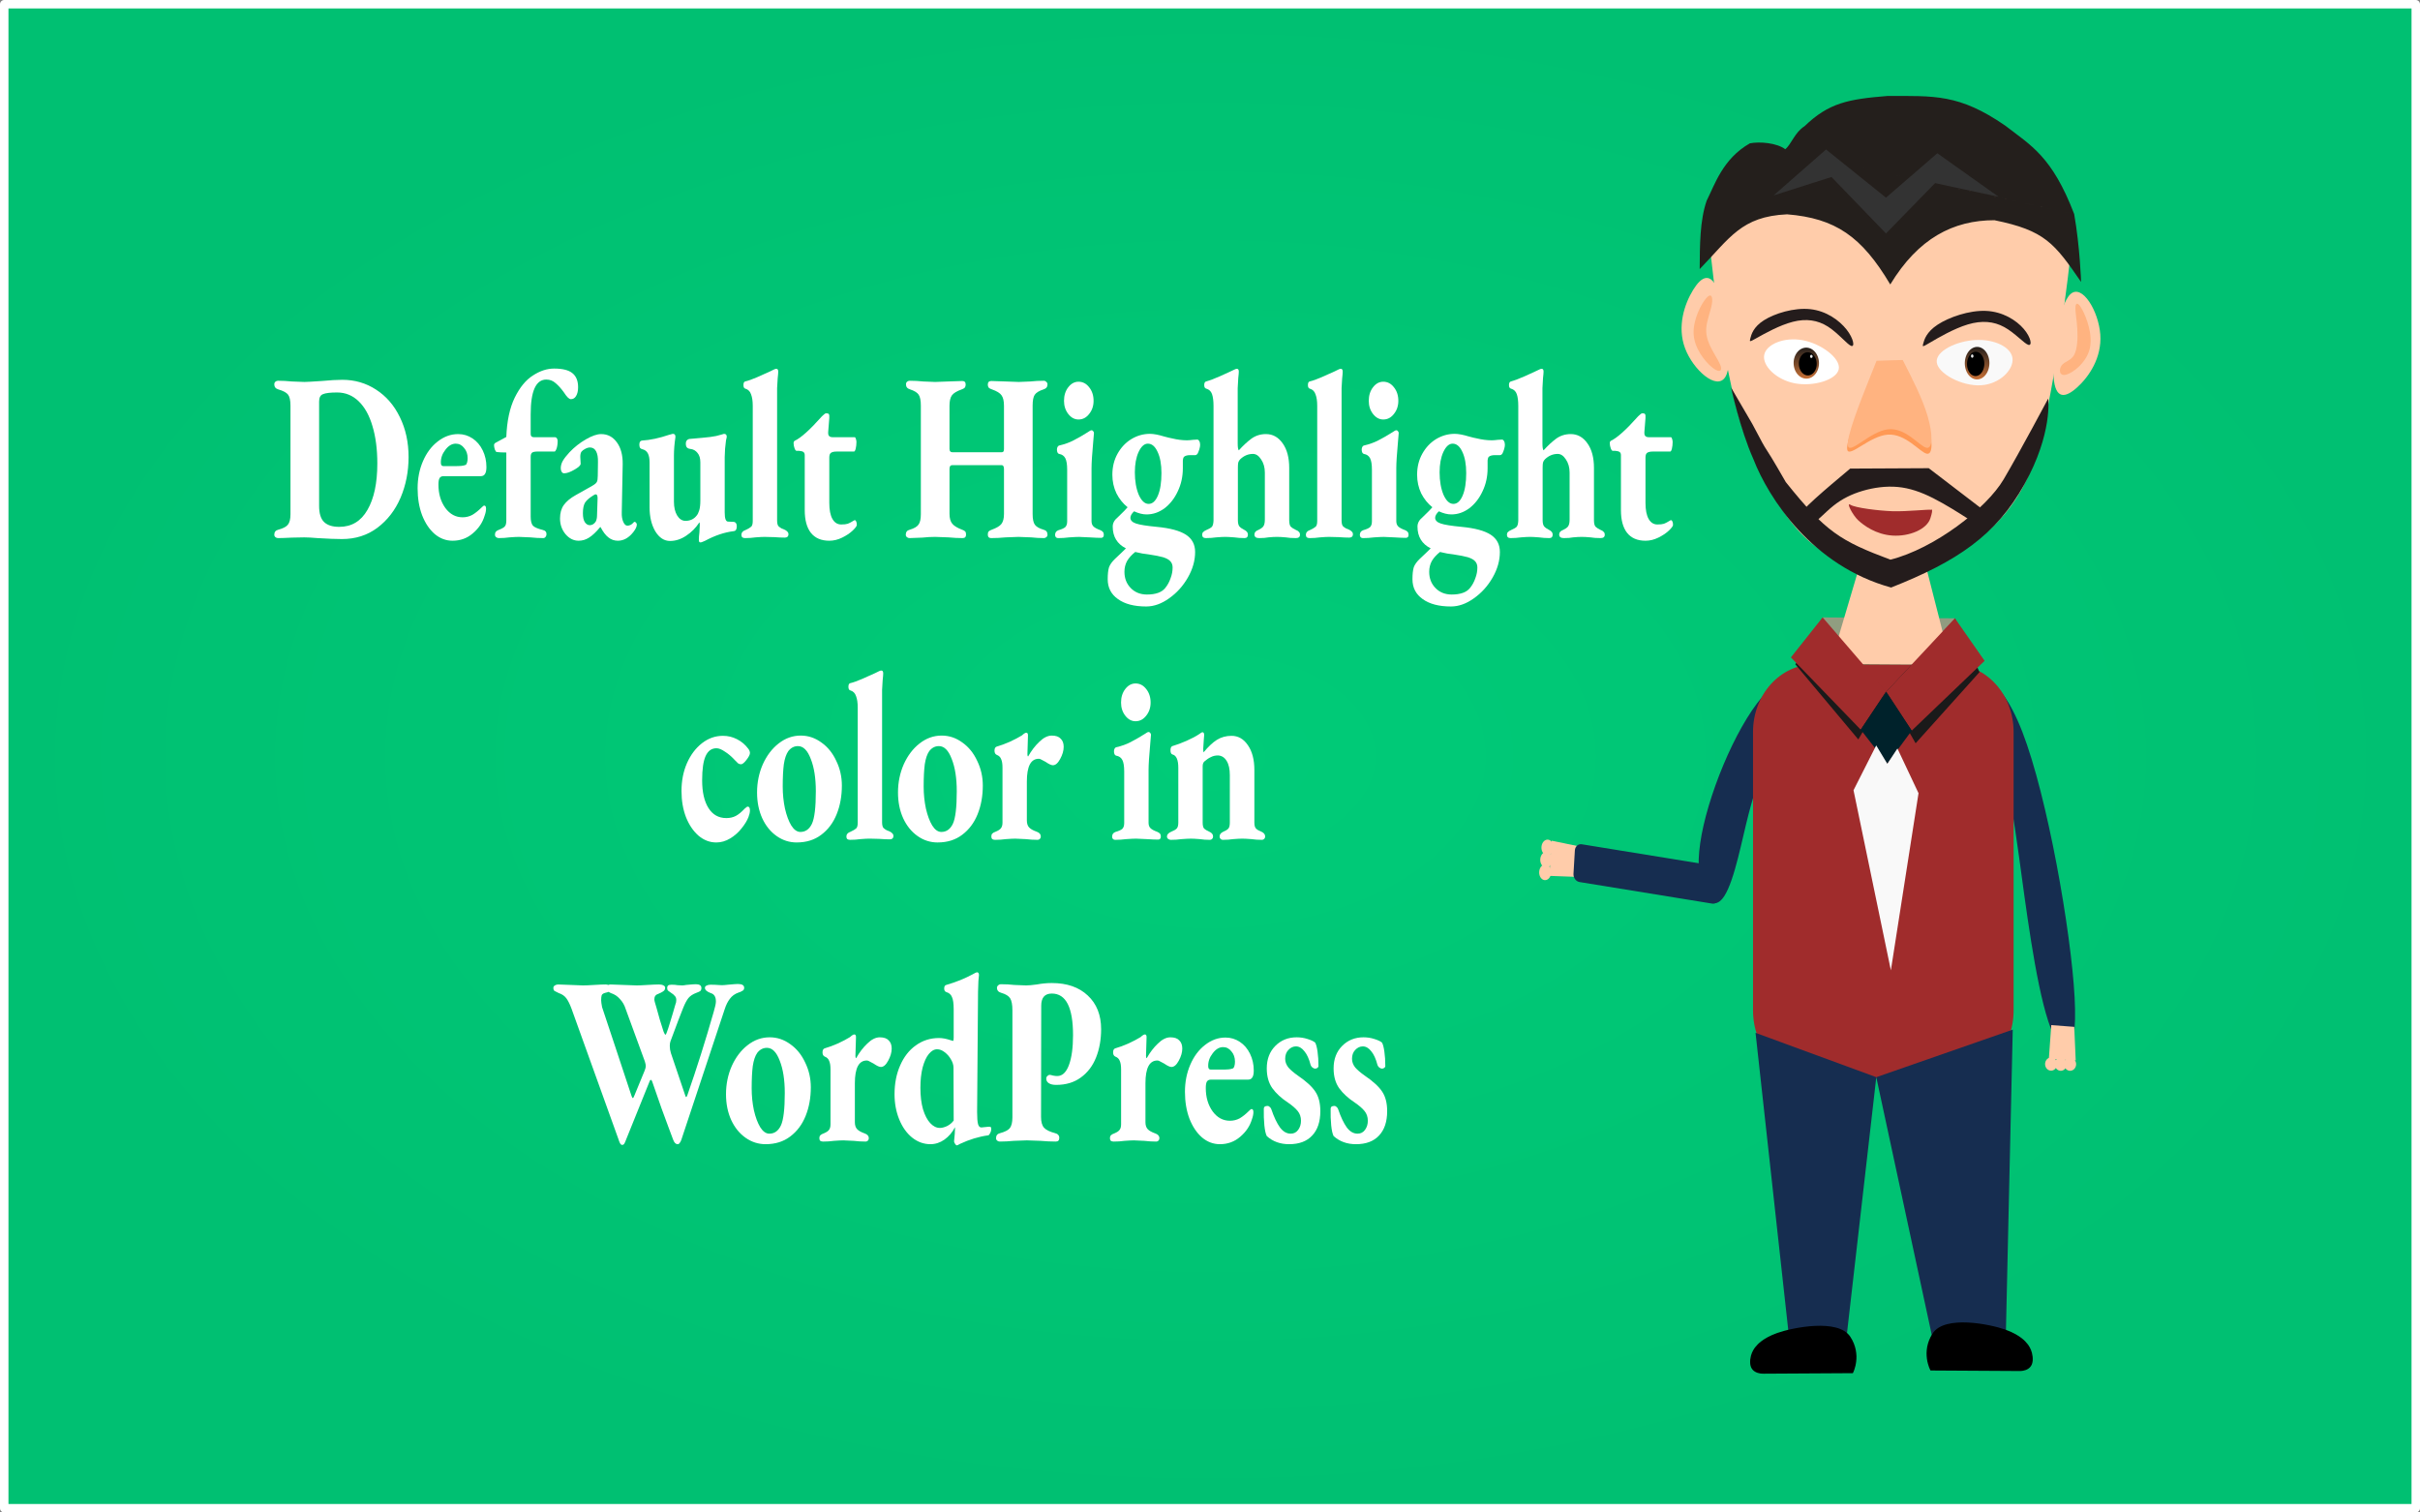 <?xml version="1.0" encoding="UTF-8" standalone="no"?>
<svg
   xmlns:osb="http://www.openswatchbook.org/uri/2009/osb"
   xmlns:dc="http://purl.org/dc/elements/1.1/"
   xmlns:cc="http://creativecommons.org/ns#"
   xmlns:rdf="http://www.w3.org/1999/02/22-rdf-syntax-ns#"
   xmlns:svg="http://www.w3.org/2000/svg"
   xmlns="http://www.w3.org/2000/svg"
   xmlns:xlink="http://www.w3.org/1999/xlink"
   id="svg3357"
   version="1.1"
   viewBox="0 0 444.5 277.812"
   height="1050"
   width="1680">
  <rect x="0" y="0" width="444.5" height="277.812" fill="#808080" stroke="none"/>
  <defs
     id="defs3351">
    <linearGradient
       id="linearGradient970">
      <stop
         id="stop966"
         offset="0"
         style="stop-color:#00a562;stop-opacity:1;" />
      <stop
         style="stop-color:#00cb78;stop-opacity:1"
         offset="0"
         id="stop974" />
      <stop
         id="stop968"
         offset="1"
         style="stop-color:#00c072;stop-opacity:1" />
    </linearGradient>
    <linearGradient
       osb:paint="solid"
       id="linearGradient4115">
      <stop
         id="stop4113"
         offset="0"
         style="stop-color:#000000;stop-opacity:1;" />
    </linearGradient>
    <linearGradient
       xlink:href="#linearGradient878"
       id="linearGradient4823"
       gradientUnits="userSpaceOnUse"
       gradientTransform="matrix(0.176,0,0,0.218,92.945,131.356)"
       x1="69.074"
       y1="24.387"
       x2="69.074"
       y2="43.728" />
    <linearGradient
       id="linearGradient878">
      <stop
         style="stop-color:#241f1c;stop-opacity:1;"
         offset="0"
         id="stop874" />
      <stop
         style="stop-color:#c87137;stop-opacity:1"
         offset="1"
         id="stop876" />
    </linearGradient>
    <linearGradient
       y2="43.728"
       x2="69.074"
       y1="24.387"
       x1="69.074"
       gradientTransform="matrix(0.176,0,0,0.218,92.945,131.356)"
       gradientUnits="userSpaceOnUse"
       id="linearGradient1367"
       xlink:href="#linearGradient878" />
    <radialGradient
       gradientUnits="userSpaceOnUse"
       gradientTransform="matrix(0.995,0,0,0.622,0.009,-5.111)"
       r="223.473"
       fy="-15.573"
       fx="225.148"
       cy="-15.573"
       cx="225.148"
       id="radialGradient972"
       xlink:href="#linearGradient970" />
  </defs>
  <g
     transform="translate(-1.675,153.697)"
     style="display:inline"
     id="layer1">
    <path
       id="rect964"
       d="M 2.453,-152.919 H 445.397 V 123.337 H 2.453 Z"
       style="opacity:1;fill:url(#radialGradient972);fill-opacity:1;fill-rule:evenodd;stroke:#ffffff;stroke-width:1.556;stroke-linecap:round;stroke-linejoin:round;stroke-miterlimit:4;stroke-dasharray:none;stroke-opacity:1;paint-order:stroke markers fill" />
    <g
       id="flowRoot874"
       style="font-style:normal;font-weight:normal;font-size:40px;line-height:1.25;font-family:sans-serif;letter-spacing:0px;word-spacing:0px;fill:#000000;fill-opacity:1;stroke:none"
       transform="matrix(2.321,0,0,2.375,-1.95,-169.512)" />
    <g
       id="flowRoot1713"
       style="font-style:normal;font-weight:normal;font-size:40px;line-height:1.25;font-family:sans-serif;letter-spacing:0px;word-spacing:0px;fill:#000000;fill-opacity:1;stroke:none"
       transform="matrix(2.091,0,0,2.32,-1.611,-162.828)" />
    <g
       id="layer1-6"
       transform="matrix(1.318,0,0,1.451,206.427,-156.802)">
      <g
         transform="translate(-55.211,-81.475)"
         id="g1034">
        <path
           style="fill:#ffccaa;stroke:none;stroke-width:0.327px;stroke-linecap:butt;stroke-linejoin:miter;stroke-opacity:1"
           d="m 188.888,111.853 c 0,0 -2.21,20.817 -5.487,29.96 -3.277,9.143 -12.298,14.138 -21.674,13.759 -9.376,-0.378 -13.648,-6.465 -17.833,-14.869 -4.185,-8.404 -6.036,-28.628 -6.036,-28.628 19.698,-15.342 35.359,-7.754 51.03,-0.222 z"
           id="path4685" />
        <path
           id="path4687"
           d="m 22.344,161.291 c 1.696,0.125 5.087,0.374 7.444,5.117 2.357,4.743 3.68,13.981 3.143,19.728 -0.538,5.747 -2.936,8.003 -4.025,6.554 -1.089,-1.449 -0.868,-6.6 -0.862,-10.168 0.006,-3.568 -0.202,-5.551 -0.41,-7.534 0,0 0,0 0.317,-1.128 0.317,-1.128 0.953,-3.384 -0.212,-5.688 -1.165,-2.304 -4.128,-4.654 -5.61,-5.83 -1.482,-1.176 -1.482,-1.176 0.214,-1.051 z"
           style="fill:#162d50;fill-opacity:1;stroke:none;stroke-width:0.265px;stroke-linecap:butt;stroke-linejoin:miter;stroke-opacity:1"
           transform="matrix(-1.115,-0.229,-0.262,0.977,222.289,16.036)" />
        <path
           id="path4689"
           d="m 23.998,162.252 c 0.386,-1.266 4.121,-1.448 6.599,7.117 2.478,8.565 3.699,25.875 3.174,34.253 -0.525,8.377 -2.794,7.821 -4.004,2.55 -1.21,-5.271 -1.359,-15.252 -1.538,-21.235 -0.179,-5.983 -0.387,-7.966 -0.595,-9.949 0,0 0,0 0.317,-1.128 0.317,-1.128 0.953,-3.384 -0.212,-5.688 -1.165,-2.304 -4.128,-4.654 -3.742,-5.921 z"
           style="fill:#162d50;fill-opacity:1;stroke:none;stroke-width:0.265px;stroke-linecap:butt;stroke-linejoin:miter;stroke-opacity:1"
           transform="rotate(-6.923,163.22,-1076.232)" />
        <g
           style="fill:#ffccaa"
           id="g4701"
           transform="matrix(-1,0,0,1,284.227,-12.347)">
          <path
             style="fill:#ffccaa;stroke:none;stroke-width:0.111px;stroke-linecap:butt;stroke-linejoin:miter;stroke-opacity:1"
             d="m 95.298,225.949 3.2,-0.223 0.342,4.299 -3.746,0.161 z"
             id="path4691" />
          <g
             style="fill:#ffccaa"
             id="g4699">
            <path
               id="circle4693"
               d="m 99.36,230.66 a 0.834,0.834 0 0 1 -0.834,0.834 0.834,0.834 0 0 1 -0.834,-0.834 0.834,0.834 0 0 1 0.834,-0.834 0.834,0.834 0 0 1 0.834,0.834 z"
               style="opacity:1;fill:#ffccaa;fill-opacity:1;stroke:none;stroke-width:1.6;stroke-linecap:butt;stroke-linejoin:round;stroke-miterlimit:4;stroke-dasharray:none;stroke-dashoffset:0;stroke-opacity:1;paint-order:markers stroke fill" />
            <path
               id="circle4695"
               d="m 98.013,230.676 a 0.834,0.834 0 0 1 -0.834,0.834 0.834,0.834 0 0 1 -0.834,-0.834 0.834,0.834 0 0 1 0.834,-0.834 0.834,0.834 0 0 1 0.834,0.834 z"
               style="opacity:1;fill:#ffccaa;fill-opacity:1;stroke:none;stroke-width:1.6;stroke-linecap:butt;stroke-linejoin:round;stroke-miterlimit:4;stroke-dasharray:none;stroke-dashoffset:0;stroke-opacity:1;paint-order:markers stroke fill" />
            <path
               id="circle4697"
               d="m 96.707,230.676 a 0.834,0.834 0 0 1 -0.834,0.834 0.834,0.834 0 0 1 -0.834,-0.834 0.834,0.834 0 0 1 0.834,-0.834 0.834,0.834 0 0 1 0.834,0.834 z"
               style="opacity:1;fill:#ffccaa;fill-opacity:1;stroke:none;stroke-width:1.6;stroke-linecap:butt;stroke-linejoin:round;stroke-miterlimit:4;stroke-dasharray:none;stroke-dashoffset:0;stroke-opacity:1;paint-order:markers stroke fill" />
          </g>
        </g>
        <path
           id="rect4703"
           d="m -171.922,167.708 h 19.202 c 4.74,0 8.556,3.816 8.556,8.556 v 35.271 c 0,4.74 -3.816,8.556 -8.556,8.556 h -19.202 c -4.74,0 -8.556,-3.816 -8.556,-8.556 v -35.271 c 0,-4.74 3.816,-8.556 8.556,-8.556 z"
           style="opacity:1;fill:#a02c2c;fill-opacity:1;stroke:none;stroke-width:1.396;stroke-linecap:butt;stroke-linejoin:round;stroke-miterlimit:4;stroke-dasharray:none;stroke-dashoffset:0;stroke-opacity:1;paint-order:markers stroke fill"
           transform="scale(-1,1)" />
        <path
           style="fill:#1a1a1a;stroke:none;stroke-width:0.265px;stroke-linecap:butt;stroke-linejoin:miter;stroke-opacity:1"
           d="m 162.725,171.186 -8.386,-8.231 -4.287,4.748 8.785,9.517 z"
           id="path4705" />
        <path
           style="fill:#1a1a1a;stroke:none;stroke-width:0.265px;stroke-linecap:butt;stroke-linejoin:miter;stroke-opacity:1"
           d="m 172.301,161.884 3.425,6.813 -8.904,9.008 -4.097,-6.519 z"
           id="path4707" />
        <path
           style="opacity:0.648;fill:#de8787;fill-opacity:1;stroke:none;stroke-width:0.265px;stroke-linecap:butt;stroke-linejoin:miter;stroke-opacity:1"
           d="m 172.301,161.884 -18.438,-0.117 -0.117,4.228 18.79,0.47 z"
           id="path4709" />
        <g
           style="fill:#ffccaa"
           transform="matrix(-1,0,0,1,283.576,-10.105)"
           id="g4713">
          <path
             id="path4711"
             d="m 115.799,163.684 8.001,-0.677 4.833,14.816 c -5.072,-0.084 -10.512,0.084 -16.808,0 z"
             style="fill:#ffccaa;stroke:none;stroke-width:0.15px;stroke-linecap:butt;stroke-linejoin:miter;stroke-opacity:1" />
        </g>
        <path
           style="fill:#a02c2c;fill-opacity:1;stroke:none;stroke-width:0.288px;stroke-linecap:butt;stroke-linejoin:miter;stroke-opacity:1"
           d="m 162.725,171.119 -8.861,-9.353 -4.423,5.071 9.73,9.146 z"
           id="path4715" />
        <path
           style="fill:#a02c2c;fill-opacity:1;stroke:none;stroke-width:0.265px;stroke-linecap:butt;stroke-linejoin:miter;stroke-opacity:1"
           d="m 172.301,161.884 4.136,5.385 -10.16,8.837 -3.552,-4.92 z"
           id="path4717" />
        <path
           style="fill:#00222b;stroke:none;stroke-width:0.187px;stroke-linecap:butt;stroke-linejoin:miter;stroke-opacity:1"
           d="m 162.725,171.186 3.552,4.92 -3.396,4.197 -3.71,-4.319 z"
           id="path4719" />
        <path
           style="fill:#f9f9f9;fill-opacity:1;stroke:none;stroke-width:0.265px;stroke-linecap:butt;stroke-linejoin:miter;stroke-opacity:1"
           d="m 164.287,178.363 2.941,5.662 -3.854,22.423 -5.205,-22.8 3.162,-5.675 1.549,2.33 z"
           id="path4721" />
        <g
           style="fill:#ffccaa"
           id="g4733"
           transform="matrix(-0.126,1.183,-0.993,-0.128,356.656,107.005)">
          <path
             id="path4723"
             d="m 95.298,225.949 3.2,-0.223 0.342,4.299 -3.746,0.161 z"
             style="fill:#ffccaa;stroke:none;stroke-width:0.111px;stroke-linecap:butt;stroke-linejoin:miter;stroke-opacity:1" />
          <g
             style="fill:#ffccaa"
             id="g4731">
            <path
               id="circle4725"
               d="m 99.36,230.66 a 0.834,0.834 0 0 1 -0.834,0.834 0.834,0.834 0 0 1 -0.834,-0.834 0.834,0.834 0 0 1 0.834,-0.834 0.834,0.834 0 0 1 0.834,0.834 z"
               style="opacity:1;fill:#ffccaa;fill-opacity:1;stroke:none;stroke-width:1.6;stroke-linecap:butt;stroke-linejoin:round;stroke-miterlimit:4;stroke-dasharray:none;stroke-dashoffset:0;stroke-opacity:1;paint-order:markers stroke fill" />
            <path
               id="circle4727"
               d="m 98.013,230.676 a 0.834,0.834 0 0 1 -0.834,0.834 0.834,0.834 0 0 1 -0.834,-0.834 0.834,0.834 0 0 1 0.834,-0.834 0.834,0.834 0 0 1 0.834,0.834 z"
               style="opacity:1;fill:#ffccaa;fill-opacity:1;stroke:none;stroke-width:1.6;stroke-linecap:butt;stroke-linejoin:round;stroke-miterlimit:4;stroke-dasharray:none;stroke-dashoffset:0;stroke-opacity:1;paint-order:markers stroke fill" />
            <path
               id="circle4729"
               d="m 96.707,230.676 a 0.834,0.834 0 0 1 -0.834,0.834 0.834,0.834 0 0 1 -0.834,-0.834 0.834,0.834 0 0 1 0.834,-0.834 0.834,0.834 0 0 1 0.834,0.834 z"
               style="opacity:1;fill:#ffccaa;fill-opacity:1;stroke:none;stroke-width:1.6;stroke-linecap:butt;stroke-linejoin:round;stroke-miterlimit:4;stroke-dasharray:none;stroke-dashoffset:0;stroke-opacity:1;paint-order:markers stroke fill" />
          </g>
        </g>
        <path
           style="fill:#162d50;fill-opacity:1;stroke:none;stroke-width:0.187px;stroke-linecap:butt;stroke-linejoin:miter;stroke-opacity:1"
           d="m 180.359,213.954 -19.017,6.02 8.116,34.258 9.883,0.576 z"
           id="path4735" />
        <path
           style="fill:#162d50;fill-opacity:1;stroke:none;stroke-width:0.313px;stroke-linecap:butt;stroke-linejoin:miter;stroke-opacity:1"
           d="m 144.515,214.361 16.828,5.613 -4.371,34.68 -7.649,-0.601 z"
           id="path4737" />
        <path
           style="fill:#000000;fill-opacity:1;stroke:#000000;stroke-width:0.195px;stroke-linecap:butt;stroke-linejoin:miter;stroke-opacity:1"
           d="m 157.641,252.887 c -1.636,-2.273 -7.913,-1.131 -10.056,-0.445 -2.144,0.686 -2.866,1.6 -2.866,1.6 0,0 -0.938,0.789 -0.853,2.146 0.085,1.357 1.865,1.221 1.865,1.221 l 12.287,-0.065 c 0,0 1.26,-2.184 -0.376,-4.457 z"
           id="path4739" />
        <path
           id="path4741"
           d="m 169.265,252.481 c 1.636,-2.307 7.913,-1.148 10.056,-0.452 2.144,0.696 2.866,1.624 2.866,1.624 0,0 0.938,0.801 0.853,2.178 -0.085,1.378 -1.865,1.239 -1.865,1.239 l -12.22,-0.066 c 0,0 -1.327,-2.216 0.309,-4.523 z"
           style="fill:#000000;fill-opacity:1;stroke:#000000;stroke-width:0.197px;stroke-linecap:butt;stroke-linejoin:miter;stroke-opacity:1" />
        <g
           id="g4757"
           transform="matrix(-0.861,0,0,0.976,267.778,-4.63)">
          <g
             id="g4745">
            <path
               id="path4743"
               d="M 35.448,33.019 C 36.256,26.979 49.378,22.295 64.284,22.338 79.19,22.381 96.073,27.152 95.266,33.191 94.459,39.23 76.014,46.553 61.06,46.51 46.106,46.468 34.641,39.058 35.448,33.019 Z"
               style="fill:#f9f9f9;stroke:none;stroke-width:0.265px;stroke-linecap:butt;stroke-linejoin:miter;stroke-opacity:1"
               transform="matrix(0.205,0.008,-0.008,0.244,94.568,128.549)" />
          </g>
          <g
             id="g4755">
            <path
               id="path4747"
               d="m 107.07,138.779 a 1.989,2.108 0 0 1 -1.978,2.108 1.989,2.108 0 0 1 -2,-2.084 1.989,2.108 0 0 1 1.955,-2.131 1.989,2.108 0 0 1 2.022,2.06"
               style="opacity:1;fill:url(#linearGradient1367);fill-opacity:1;stroke:none;stroke-width:0.314;stroke-linecap:butt;stroke-linejoin:round;stroke-miterlimit:4;stroke-dasharray:none;stroke-dashoffset:0;stroke-opacity:1;paint-order:markers stroke fill"
               transform="matrix(1,-0.012,0.016,1,0,0)" />
            <g
               id="g4753">
              <path
                 id="path4749"
                 d="m 106.3,138.661 a 1.4,1.575 0 0 1 -1.392,1.575 1.4,1.575 0 0 1 -1.408,-1.557 1.4,1.575 0 0 1 1.376,-1.592 1.4,1.575 0 0 1 1.423,1.539"
                 style="opacity:1;fill:#000000;fill-opacity:1;stroke:none;stroke-width:0.516;stroke-linecap:butt;stroke-linejoin:round;stroke-miterlimit:4;stroke-dasharray:none;stroke-dashoffset:0;stroke-opacity:1;paint-order:markers stroke fill"
                 transform="matrix(1,-0.01,0.019,1,0,0)" />
              <path
                 id="path4751"
                 d="m 108.292,136.6 a 0.202,0.217 0 0 1 -0.2,0.217 0.202,0.217 0 0 1 -0.203,-0.215 0.202,0.217 0 0 1 0.198,-0.22 0.202,0.217 0 0 1 0.205,0.212"
                 style="opacity:1;fill:#e6e6e6;fill-opacity:1;stroke:none;stroke-width:0.891;stroke-linecap:butt;stroke-linejoin:round;stroke-miterlimit:4;stroke-dasharray:none;stroke-dashoffset:0;stroke-opacity:1;paint-order:markers stroke fill" />
            </g>
          </g>
        </g>
        <path
           id="path4759"
           d="m 64.637,147.75 c -2.458,4.678 -4.916,9.356 -6.277,13.812 -1.361,4.457 -1.625,8.689 0.156,8.318 1.782,-0.372 5.538,-5.258 10.213,-4.908 4.675,0.35 9.933,5.909 10.542,3.973 0.61,-1.936 -3.527,-11.471 -5.595,-16.207 -2.068,-4.736 -2.068,-4.673 -2.068,-4.61"
           style="fill:#ff9955;stroke:none;stroke-width:0.265px;stroke-linecap:butt;stroke-linejoin:miter;stroke-opacity:1"
           transform="matrix(-0.533,0,0,0.491,199.558,57.635)" />
        <path
           id="path4761"
           d="m 64.637,147.75 c -2.638,4.711 -5.276,9.422 -6.644,13.688 -1.368,4.266 -1.466,8.087 0.37,7.672 1.836,-0.414 5.536,-4.979 10.213,-4.481 4.677,0.497 9.994,6.02 10.639,4.11 0.645,-1.91 -3.48,-11.355 -5.543,-16.078 -2.063,-4.723 -2.063,-4.723 -2.063,-4.723"
           style="fill:#ffb380;stroke:none;stroke-width:0.265px;stroke-linecap:butt;stroke-linejoin:miter;stroke-opacity:1"
           transform="matrix(-0.523,0,0,0.52,198.83,52.355)" />
        <path
           id="path4765"
           d="m 37.293,94.282 c 3.022,-2.503 8.513,-5.006 15.377,-5.149 6.865,-0.144 15.099,2.071 19.629,4.304 4.53,2.233 5.354,4.483 5.766,5.608 0.412,1.125 0.412,1.125 -2.825,-0.303 -3.237,-1.428 -9.567,-4.221 -15.204,-5.517 -5.637,-1.296 -10.504,-1.062 -14.854,0.62 -4.35,1.683 -8.179,4.814 -9.82,5.128 -1.641,0.315 -1.092,-2.187 1.93,-4.69 z"
           style="fill:#241c1c;stroke:none;stroke-width:0.265px;stroke-linecap:butt;stroke-linejoin:miter;stroke-opacity:1"
           transform="matrix(-0.343,-0.005,-0.004,0.428,195.061,85.085)" />
        <path
           id="path4767"
           d="m 37.293,94.282 c 3.022,-2.503 8.513,-5.006 15.377,-5.149 6.865,-0.144 15.099,2.071 19.629,4.304 4.53,2.233 5.354,4.483 5.766,5.608 0.412,1.125 0.412,1.125 -2.825,-0.303 -3.237,-1.428 -9.567,-4.221 -15.204,-5.517 -5.637,-1.296 -10.504,-1.062 -14.854,0.62 -4.35,1.683 -8.179,4.814 -9.82,5.128 -1.641,0.315 -1.092,-2.187 1.93,-4.69 z"
           style="fill:#241c1c;stroke:none;stroke-width:0.265px;stroke-linecap:butt;stroke-linejoin:miter;stroke-opacity:1"
           transform="matrix(-0.329,-0.023,0.001,0.432,169.374,85.457)" />
        <g
           id="g4771"
           transform="matrix(-0.945,0.012,0.018,0.906,274.58,2.116)">
          <path
             id="path4769"
             d="m 69.902,138.513 c 0,0 0,0 0,0 m 4.978,-1.461 c 1.586,3.253 3.172,6.506 4.417,9.264 1.245,2.757 2.147,5.018 2.241,6.672 0.094,1.655 -0.6,2.67 -1.488,1.701 -0.888,-0.969 -1.863,-3.803 -2.975,-5.991 -1.112,-2.188 -2.33,-3.638 -3.703,-4.604 -1.373,-0.966 -2.9,-1.447 -4.361,-1.056 -1.461,0.391 -2.854,1.653 -4.393,3.69 -1.539,2.037 -3.22,4.845 -4.062,6.251 -0.842,1.406 -0.842,1.406 -1.342,1.35 -0.5,-0.056 -1.501,-0.167 -2.001,-0.222 -0.501,-0.056 -0.501,-0.056 -0.501,-0.056 0,0 8.399,-16.766 8.399,-16.766"
             style="fill:#241c1c;stroke:none;stroke-width:0.265px;stroke-linecap:butt;stroke-linejoin:miter;stroke-opacity:1"
             transform="matrix(1.186,5.7067022e-4,2.8903645e-4,0.445,37.761,92.718)" />
        </g>
        <path
           id="path4773"
           d="m 71.133,139.013 c -2.636,-1.462 -5.041,3.765 -4.653,7.814 0.387,4.049 3.567,6.917 6.203,8.379 2.636,1.462 4.729,1.517 4.342,-2.532 -0.388,-4.048 -3.255,-12.2 -5.891,-13.662 z"
           style="fill:#ffccaa;stroke:none;stroke-width:0.265px;stroke-linecap:butt;stroke-linejoin:miter;stroke-opacity:1"
           transform="matrix(0.638,-0.307,-0.339,-0.65,142.045,243.533)" />
        <g
           style="fill:#ffb380"
           transform="matrix(-1.009,0.165,0.169,0.986,268.414,-32.572)"
           id="g4777">
          <path
             id="path4775"
             d="m 74.458,135.91 c -0.397,1.101 -0.741,3.199 0.124,4.808 0.865,1.609 2.936,2.728 3.905,2.972 0.969,0.245 0.834,-0.385 0.236,-1.045 -0.598,-0.66 -1.722,-1.393 -2.324,-2.251 -0.603,-0.858 -0.716,-1.862 -0.741,-2.851 -0.026,-0.99 0.036,-1.963 -0.158,-2.399 -0.194,-0.436 -0.644,-0.335 -1.041,0.766 z"
             style="fill:#ffb380;stroke:none;stroke-width:0.265px;stroke-linecap:butt;stroke-linejoin:miter;stroke-opacity:1"
             transform="rotate(-157.399,113.695,129.926)" />
        </g>
        <path
           id="path4781"
           d="m 71.133,139.013 c -2.636,-1.462 -5.041,3.765 -4.653,7.814 0.387,4.049 3.567,6.917 6.203,8.379 2.636,1.462 4.729,1.517 4.342,-2.532 -0.388,-4.048 -3.255,-12.2 -5.891,-13.662 z"
           style="fill:#ffccaa;stroke:none;stroke-width:0.265px;stroke-linecap:butt;stroke-linejoin:miter;stroke-opacity:1"
           transform="matrix(-0.686,0.108,0.123,0.719,220.106,13.21)" />
        <g
           transform="matrix(-0.993,-0.118,-0.118,0.993,293.843,1.015)"
           id="g4787"
           style="fill:#ffb380">
          <g
             id="g4785"
             style="fill:#ffb380">
            <path
               id="path4783"
               d="m 75.246,135.667 c -0.477,1.086 -1.117,3.392 -0.42,5.078 0.697,1.687 2.731,2.753 3.704,2.832 0.973,0.08 0.886,-0.827 0.416,-1.262 -0.47,-0.435 -1.323,-0.399 -1.87,-1.075 -0.546,-0.676 -0.786,-2.064 -0.855,-3.248 -0.069,-1.183 0.031,-2.163 -0.076,-2.72 -0.107,-0.557 -0.422,-0.692 -0.899,0.394 z"
               style="fill:#ffb380;stroke:none;stroke-width:0.265px;stroke-linecap:butt;stroke-linejoin:miter;stroke-opacity:1"
               transform="rotate(13.895,92.176,189.686)" />
          </g>
        </g>
        <path
           style="fill:#241f1c;stroke:none;stroke-width:0.147px;stroke-linecap:butt;stroke-linejoin:miter;stroke-opacity:1"
           d="m 188.919,110.706 c 0.806,4.137 0.962,8.598 0.962,8.598 -3.718,-4.902 -5.037,-6.514 -12.076,-7.813 -5.738,0 -10.614,2.29 -14.516,8.134 -3.978,-6.088 -7.648,-8.381 -14.38,-8.88 -6.384,0.267 -7.957,2.987 -12.179,6.935 0.026,-2.97 0.01,-6.14 0.977,-8.668 1.121,-2.011 2.232,-5.298 6.021,-7.255 m 0,0 c 1.38,-0.239 3.735,-0.06 4.928,0.747 0.881,-0.657 1.293,-2.11 2.691,-2.917 3.375,-2.957 6.102,-3.422 11.537,-3.823 6.557,-8e-4 9.993,-0.271 16.406,3.739 3.606,2.53 6.537,3.888 9.629,11.203"
           id="path4791" />
        <path
           style="fill:#333333;stroke:none;stroke-width:0.222px;stroke-linecap:butt;stroke-linejoin:miter;stroke-opacity:1"
           d="m 178.386,108.524 -8.537,-5.508 -7.155,5.62 -8.354,-6.099 -7.308,5.816 8.066,-2.334 7.595,7.149 6.841,-6.372 z"
           id="path4793" />
        <path
           style="fill:#241c1c;stroke:none;stroke-width:0.38px;stroke-linecap:butt;stroke-linejoin:miter;stroke-opacity:1"
           d="m 163.406,157.989 c -11.007,-2.744 -17.084,-11.323 -19.188,-16.246 -1.895,-3.852 -3.111,-9.066 -3.111,-9.066 l 2.946,4.586 c 2.887,4.98 0.725,1.117 4.678,7.379 5.557,6.311 7.63,7.455 14.579,9.819 6.075,-1.384 13.374,-6.444 15.793,-10.185 2.418,-3.742 6.195,-10.208 6.195,-10.208 0,0 0.646,4.399 -3.32,10.863 -3.966,6.464 -9.383,9.759 -18.572,13.059"
           id="path4795" />
        <g
           id="g4809"
           transform="matrix(-0.888,0,0,0.931,269.488,1.75)">
          <path
             id="path4797"
             d="M 35.578,32.306 C 36.313,26.21 49.489,20.755 63.865,21.352 78.242,21.948 94,28.607 93.266,34.702 92.532,40.797 75.356,46.351 60.933,45.752 46.51,45.152 34.843,38.401 35.578,32.306 Z"
             style="fill:#ffffff;fill-opacity:1;stroke:none;stroke-width:0.265px;stroke-linecap:butt;stroke-linejoin:miter;stroke-opacity:1"
             transform="matrix(-0.204,0.023,0.026,0.243,145.797,127.535)" />
          <g
             transform="matrix(-1,0,0,1,240.069,-0.209)"
             id="g4807-7">
            <path
               id="path4799"
               d="m 107.07,138.779 a 1.989,2.108 0 0 1 -1.978,2.108 1.989,2.108 0 0 1 -2,-2.084 1.989,2.108 0 0 1 1.955,-2.131 1.989,2.108 0 0 1 2.022,2.06"
               style="opacity:1;fill:url(#linearGradient4823);fill-opacity:1;stroke:none;stroke-width:0.314;stroke-linecap:butt;stroke-linejoin:round;stroke-miterlimit:4;stroke-dasharray:none;stroke-dashoffset:0;stroke-opacity:1;paint-order:markers stroke fill"
               transform="matrix(1,-0.012,0.016,1,0,0)" />
            <g
               id="g4805">
              <path
                 id="path4801"
                 d="m 106.3,138.661 a 1.4,1.575 0 0 1 -1.392,1.575 1.4,1.575 0 0 1 -1.408,-1.557 1.4,1.575 0 0 1 1.376,-1.592 1.4,1.575 0 0 1 1.423,1.539"
                 style="opacity:1;fill:#000000;fill-opacity:1;stroke:none;stroke-width:0.516;stroke-linecap:butt;stroke-linejoin:round;stroke-miterlimit:4;stroke-dasharray:none;stroke-dashoffset:0;stroke-opacity:1;paint-order:markers stroke fill"
                 transform="matrix(1,-0.01,0.019,1,0,0)" />
              <path
                 id="path4803"
                 d="m 108.292,136.6 a 0.202,0.217 0 0 1 -0.2,0.217 0.202,0.217 0 0 1 -0.203,-0.215 0.202,0.217 0 0 1 0.198,-0.22 0.202,0.217 0 0 1 0.205,0.212"
                 style="opacity:1;fill:#e6e6e6;fill-opacity:1;stroke:none;stroke-width:0.891;stroke-linecap:butt;stroke-linejoin:round;stroke-miterlimit:4;stroke-dasharray:none;stroke-dashoffset:0;stroke-opacity:1;paint-order:markers stroke fill" />
            </g>
          </g>
        </g>
        <path
           style="fill:none;stroke:#000000;stroke-width:0;stroke-linecap:butt;stroke-linejoin:miter;stroke-miterlimit:4;stroke-dasharray:none;stroke-opacity:1"
           d="m 170.335,147.064 -6.764,-0.529 -0.713,0.184 -0.391,0.46 -0.207,0.345 1.15,0.276 7.247,0.115 z"
           id="path4811" />
        <path
           style="fill:#a02c2c;fill-opacity:1;stroke:none;stroke-width:0.294px;stroke-linecap:butt;stroke-linejoin:miter;stroke-opacity:1"
           d="m 168.95,148.15 c -0.195,-0.083 -3.405,0.238 -5.338,0.179 -1.933,-0.059 -5.209,-0.428 -5.875,-0.815 -0.666,-0.388 0.327,1.321 1.083,1.96 0.756,0.639 2.459,1.804 4.787,1.938 2.328,0.134 4.77,-0.775 5.272,-2.187 0.502,-1.413 0.071,-1.074 0.071,-1.074 z"
           id="path4813" />
        <path
           id="rect4815"
           d="m -151.603,171.428 h 18.697 c 0.507,0 0.916,0.408 0.916,0.916 v 2.96 c 0,0.507 -0.408,0.916 -0.916,0.916 h -18.697 c -0.507,0 -0.916,-0.408 -0.916,-0.916 v -2.96 c 0,-0.507 0.408,-0.916 0.916,-0.916 z"
           style="fill:#162d50;fill-opacity:1;stroke:none;stroke-width:0.19"
           transform="matrix(-0.989,-0.146,-0.065,0.998,0,0)" />
      </g>
    </g>
    <g
       id="flowRoot1110"
       style="font-style:normal;font-weight:normal;font-size:40px;line-height:1.25;font-family:sans-serif;letter-spacing:0px;word-spacing:0px;fill:#000000;fill-opacity:1;stroke:none"
       transform="matrix(2.091,0,0,2.32,-1.611,-162.828)" />
    <g
       id="flowRoot976"
       style="font-style:normal;font-weight:normal;font-size:40px;line-height:1.25;font-family:sans-serif;letter-spacing:0px;word-spacing:0px;fill:#000000;fill-opacity:1;stroke:none"
       transform="matrix(0.995,0,0,0.994,0.009,0.695)" />
    <g
       id="flowRoot984"
       style="font-style:normal;font-weight:normal;font-size:40px;line-height:1.25;font-family:sans-serif;letter-spacing:0px;word-spacing:0px;fill:#ffffff;fill-opacity:1;stroke:none"
       transform="matrix(0.854,0,0,1.098,-359.099,-468.674)"
       aria-label="Default Highlight
color in 
WordPress">
      <path
         id="path998"
         style="font-style:normal;font-variant:normal;font-weight:bold;font-stretch:normal;font-family:'EB Garamond';-inkscape-font-specification:'EB Garamond Bold';text-align:center;text-anchor:middle;fill:#ffffff"
         d="m 496.007,377.04 q -1.92,0 -5.28,-0.16 -1.8,-0.12 -2.84,-0.12 l -2.64,0.04 q -2.08,0.08 -3,0.08 -0.32,0 -0.56,-0.16 -0.24,-0.16 -0.24,-0.4 0,-0.68 0.84,-0.84 1.56,-0.32 2.08,-0.84 0.56,-0.52 0.56,-1.76 v -18.16 q 0,-1.32 -0.52,-1.84 -0.52,-0.52 -2.12,-0.88 -0.84,-0.2 -0.84,-0.84 0,-0.28 0.24,-0.44 0.24,-0.16 0.56,-0.16 1.48,0 2.96,0.12 1.92,0.08 2.72,0.08 0.68,0 3.72,-0.16 2.72,-0.2 4.44,-0.2 4,0 7.24,1.64 3.28,1.64 5.12,4.6 1.88,2.96 1.88,6.68 0,3.64 -1.72,6.8 -1.72,3.12 -5,5.04 -3.24,1.88 -7.6,1.88 z m -0.6,-2.04 q 4,0 6.08,-2.84 2.12,-2.84 2.12,-7.76 0,-3.56 -1.04,-6.24 -1,-2.68 -2.96,-4.16 -1.96,-1.48 -4.64,-1.48 -2.2,0 -3.04,0.28 -0.84,0.24 -0.84,1.24 v 17.44 q 0,1.92 1.08,2.72 1.08,0.8 3.24,0.8 z" />
      <path
         id="path1000"
         style="font-style:normal;font-variant:normal;font-weight:bold;font-stretch:normal;font-family:'EB Garamond';-inkscape-font-specification:'EB Garamond Bold';text-align:center;text-anchor:middle;fill:#ffffff"
         d="m 519.792,377.32 q -2.12,0 -3.84,-1.12 -1.72,-1.16 -2.72,-3.16 -0.96,-2 -0.96,-4.48 0,-2.48 1.16,-4.56 1.16,-2.08 3.16,-3.28 2.04,-1.24 4.4,-1.24 1.68,0 3.08,0.72 1.4,0.72 2.2,2 0.8,1.28 0.8,2.8 0,0.8 -0.32,1.16 -0.28,0.36 -0.92,0.36 h -8 q -0.56,0 -0.84,0.32 -0.24,0.32 -0.24,1.08 0,2.32 1.48,3.92 1.48,1.56 3.72,1.56 1.12,0 2.08,-0.4 0.96,-0.44 2,-1.24 0.4,-0.32 0.56,-0.32 0.4,0 0.4,0.52 0,0.52 -0.32,1.2 -0.64,1.68 -2.52,2.92 -1.84,1.24 -4.36,1.24 z m 0.44,-12.48 q 0.92,0 1.44,-0.04 0.52,-0.04 0.92,-0.16 0.2,-0.08 0.32,-0.4 0.12,-0.32 0.12,-0.72 0,-1.04 -0.76,-1.72 -0.72,-0.72 -1.8,-0.72 -1.24,0 -2.24,1.04 -1,1 -0.96,2.16 0,0.56 0.56,0.56 z" />
      <path
         id="path1002"
         style="font-style:normal;font-variant:normal;font-weight:bold;font-stretch:normal;font-family:'EB Garamond';-inkscape-font-specification:'EB Garamond Bold';text-align:center;text-anchor:middle;fill:#ffffff"
         d="m 529.71,376.88 q -0.28,0 -0.56,-0.16 -0.24,-0.16 -0.24,-0.4 0,-0.32 0.16,-0.48 0.2,-0.2 0.6,-0.32 1.08,-0.32 1.36,-0.6 0.32,-0.28 0.32,-0.96 v -11.4 q -1.24,0 -2.08,-0.08 -0.2,-0.04 -0.4,-0.44 -0.16,-0.4 -0.16,-0.72 0,-0.24 0.36,-0.4 0.44,-0.16 2.28,-0.96 0.2,-4 1.8,-6.56 1.64,-2.6 3.92,-3.72 2.28,-1.16 4.56,-1.16 2.72,0 3.92,0.76 1.24,0.76 1.24,2.36 0,0.92 -0.44,1.48 -0.4,0.52 -1.12,0.52 -0.56,0 -1.48,-1.12 -0.92,-1 -1.8,-1.56 -0.84,-0.6 -2,-0.6 -3.36,0 -3.36,5.8 v 3.28 q 0,0.56 0.64,0.56 h 4.52 q 0.32,0 0.48,0.2 0.16,0.16 0.16,0.44 0,0.88 -0.32,1.44 -0.2,0.32 -0.32,0.32 h -3.68 q -0.88,0 -1.2,0.2 -0.28,0.2 -0.28,0.68 v 10 q 0,1.08 0.48,1.52 0.48,0.4 2.12,0.72 0.44,0.08 0.6,0.24 0.2,0.16 0.2,0.48 0,0.24 -0.2,0.44 -0.2,0.2 -0.48,0.2 -1.36,0 -2.8,-0.12 -1.76,-0.08 -2.44,-0.08 -0.68,0 -2.04,0.08 -1.08,0.12 -2.32,0.12 z" />
      <path
         id="path1004"
         style="font-style:normal;font-variant:normal;font-weight:bold;font-stretch:normal;font-family:'EB Garamond';-inkscape-font-specification:'EB Garamond Bold';text-align:center;text-anchor:middle;fill:#ffffff"
         d="m 546.902,377.32 q -1.6,0 -2.8,-1.08 -1.2,-1.12 -1.2,-2.64 0,-1.36 0.8,-2.24 0.84,-0.92 2.6,-1.68 l 3.56,-1.56 q 0.8,-0.36 0.96,-0.64 0.2,-0.28 0.2,-1.04 l 0.04,-2.28 q 0.04,-1.16 -0.4,-1.8 -0.44,-0.64 -1.32,-0.64 -0.48,0 -1.04,0.24 -0.52,0.2 -0.8,0.48 -0.24,0.28 -0.24,0.84 0,0.28 0.04,0.6 0.04,0.28 0.04,0.56 0,0.4 -1.36,1 -1.32,0.6 -2.2,0.6 -0.32,0 -0.52,-0.24 -0.2,-0.24 -0.2,-0.6 0,-0.64 0.44,-1.24 0.44,-0.6 1.44,-1.44 1.56,-1.28 3.52,-2.16 1.96,-0.88 3.28,-0.88 2.12,0 3.4,1.4 1.28,1.36 1.24,3.64 l -0.2,8.08 q -0.04,0.92 0.32,1.56 0.36,0.64 0.88,0.64 0.76,0 1.32,-0.52 0.12,-0.12 0.24,-0.12 0.2,0 0.32,0.16 0.16,0.12 0.16,0.28 0,0.52 -0.72,1.24 -1.48,1.48 -3.36,1.48 -1.16,0 -2.04,-0.56 -0.88,-0.52 -1.68,-1.72 h -0.08 q -1.32,1.24 -2.4,1.76 -1.04,0.52 -2.24,0.52 z m 2.4,-2.6 q 0.76,0 1.28,-0.6 0.28,-0.44 0.28,-1.04 l 0.12,-2.88 q 0,-0.64 -0.4,-0.64 -0.2,0 -0.48,0.16 -1.28,0.6 -1.8,1.2 -0.48,0.6 -0.48,1.8 0,1.04 0.44,1.52 0.44,0.48 1.04,0.48 z" />
      <path
         id="path1006"
         style="font-style:normal;font-variant:normal;font-weight:bold;font-stretch:normal;font-family:'EB Garamond';-inkscape-font-specification:'EB Garamond Bold';text-align:center;text-anchor:middle;fill:#ffffff"
         d="m 573.082,377.6 q -0.32,0 -0.32,-0.4 0,-0.56 0.12,-1.28 l 0.08,-1.24 q 0,-0.36 -0.08,-0.44 -1.12,1.36 -2.84,2.24 -1.68,0.88 -3.48,0.88 -1.88,0 -3.16,-1.6 -1.24,-1.64 -1.24,-4.04 v -7.48 q 0,-1 -0.36,-1.52 -0.36,-0.56 -1.24,-0.72 -0.24,-0.04 -0.44,-0.2 -0.16,-0.2 -0.16,-0.56 0,-0.64 0.6,-0.68 2.6,-0.12 5.8,-0.96 0.16,-0.04 0.4,-0.08 0.28,-0.08 0.44,-0.08 0.56,0 0.52,0.56 -0.32,1.64 -0.32,3.08 v 7.68 q 0,1.44 0.68,2.32 0.68,0.88 1.76,0.92 1.56,0 2.44,-0.88 0.32,-0.28 0.56,-0.88 0.24,-0.64 0.24,-1.6 v -6.44 q 0,-1 -0.6,-1.56 -0.6,-0.6 -1.56,-0.68 -0.48,-0.04 -0.72,-0.24 -0.24,-0.2 -0.24,-0.64 0,-0.4 0.28,-0.6 0.28,-0.2 0.68,-0.2 3.04,-0.2 4.32,-0.32 1.28,-0.12 2.4,-0.4 0.48,-0.12 0.52,-0.12 0.6,0 0.6,0.48 0,0.12 -0.16,0.6 -0.08,0.48 -0.2,1.4 -0.08,0.92 -0.08,1.4 v 9.28 q 0,1.52 0.72,1.52 l 1.12,0.04 q 0.36,0 0.56,0.2 0.2,0.2 0.2,0.52 0,0.4 -0.16,0.6 -0.12,0.2 -0.52,0.24 -2.96,0.28 -6.12,1.6 -0.12,0.04 -0.48,0.16 -0.32,0.12 -0.56,0.12 z" />
      <path
         id="path1008"
         style="font-style:normal;font-variant:normal;font-weight:bold;font-stretch:normal;font-family:'EB Garamond';-inkscape-font-specification:'EB Garamond Bold';text-align:center;text-anchor:middle;fill:#ffffff"
         d="m 582.713,376.88 q -0.36,0 -0.6,-0.12 -0.2,-0.16 -0.2,-0.44 0,-0.56 0.92,-0.8 0.88,-0.32 1.2,-0.56 0.32,-0.24 0.32,-0.96 v -19.24 q 0,-1.2 -0.36,-1.92 -0.32,-0.76 -1.24,-0.96 -0.4,-0.08 -0.4,-0.6 0,-0.52 0.36,-0.6 1.08,-0.2 2.6,-0.72 1.56,-0.52 2.76,-0.96 l 0.84,-0.32 q 0.28,-0.12 0.52,-0.12 0.4,0 0.4,0.48 0,0.32 -0.12,1.16 -0.08,0.84 -0.12,1.6 v 22.12 q 0,0.68 0.28,0.96 0.32,0.24 0.72,0.4 0.4,0.12 0.52,0.16 0.48,0.16 0.68,0.36 0.24,0.16 0.24,0.44 0,0.28 -0.24,0.44 -0.2,0.12 -0.56,0.12 -0.84,0 -2.28,-0.08 l -2.08,-0.04 q -0.64,0 -1.92,0.08 -1.08,0.12 -2.24,0.12 z" />
      <path
         id="path1010"
         style="font-style:normal;font-variant:normal;font-weight:bold;font-stretch:normal;font-family:'EB Garamond';-inkscape-font-specification:'EB Garamond Bold';text-align:center;text-anchor:middle;fill:#ffffff"
         d="m 600.815,377.32 q -2.6,0 -3.96,-1.32 -1.32,-1.32 -1.32,-3.8 v -9.2 q 0,-0.36 -0.28,-0.52 -0.28,-0.16 -0.96,-0.2 h -0.52 q -0.24,0 -0.44,-0.44 -0.2,-0.44 -0.2,-0.84 0,-0.28 0.24,-0.4 2,-0.72 5.84,-4.08 0.08,-0.08 0.28,-0.2 0.2,-0.16 0.36,-0.24 0.16,-0.08 0.36,-0.08 0.4,0 0.52,0.16 0.12,0.16 0.08,0.64 l -0.24,2.36 v 0.16 q 0,0.68 0.96,0.68 h 4.76 q 0.12,0 0.24,0.28 0.12,0.28 0.12,0.52 0,0.6 -0.16,1.12 -0.16,0.48 -0.36,0.48 h -3.72 q -0.92,0 -1.28,0.24 -0.32,0.2 -0.32,0.76 v 7.56 q 0,1.8 0.68,2.72 0.68,0.92 1.88,0.92 0.92,0 1.4,-0.12 0.52,-0.16 0.84,-0.32 0.36,-0.16 0.44,-0.2 0.16,-0.08 0.24,-0.08 0.2,0 0.32,0.24 0.12,0.2 0.12,0.56 0,0.28 -0.92,0.96 -0.88,0.64 -2.24,1.16 -1.36,0.52 -2.76,0.52 z" />
      <path
         id="path1012"
         style="font-style:normal;font-variant:normal;font-weight:bold;font-stretch:normal;font-family:'EB Garamond';-inkscape-font-specification:'EB Garamond Bold';text-align:center;text-anchor:middle;fill:#ffffff"
         d="m 618.068,376.88 q -0.32,0 -0.56,-0.16 -0.24,-0.16 -0.24,-0.4 0,-0.68 0.84,-0.84 1.4,-0.32 1.88,-0.84 0.52,-0.52 0.52,-1.76 v -18.16 q 0,-1.32 -0.48,-1.84 -0.44,-0.52 -1.84,-0.88 -0.88,-0.2 -0.88,-0.84 0,-0.28 0.24,-0.44 0.24,-0.16 0.56,-0.16 1.48,0 2.92,0.12 1.84,0.08 2.56,0.08 0.68,0 2.76,-0.08 2.16,-0.08 3.08,-0.08 0.72,0 0.72,0.6 0,0.32 -0.2,0.52 -0.2,0.16 -0.64,0.28 -1.6,0.44 -2.12,1 -0.52,0.56 -0.52,1.76 v 7.2 q 0,0.56 0.64,0.56 h 10.56 q 0.28,0 0.4,-0.12 0.12,-0.12 0.12,-0.44 v -7.2 q 0,-1.2 -0.52,-1.76 -0.48,-0.56 -2.08,-1 -0.48,-0.12 -0.68,-0.28 -0.2,-0.2 -0.2,-0.52 0,-0.6 0.76,-0.6 0.92,0 3.08,0.08 2.08,0.08 2.84,0.08 0.72,0 2.48,-0.08 1.4,-0.12 2.88,-0.12 0.32,0 0.56,0.2 0.24,0.16 0.24,0.4 0,0.64 -0.84,0.84 -1.44,0.36 -1.92,0.92 -0.44,0.52 -0.44,1.8 v 18.12 q 0,1.28 0.48,1.8 0.48,0.52 1.88,0.84 0.84,0.16 0.84,0.84 0,0.24 -0.24,0.4 -0.24,0.16 -0.52,0.16 -1.32,0 -2.76,-0.12 -1.92,-0.08 -2.72,-0.08 -0.76,0 -2.76,0.08 -1.6,0.12 -3.12,0.12 -0.72,0 -0.72,-0.6 0,-0.36 0.2,-0.52 0.2,-0.16 0.64,-0.28 1.56,-0.44 2.08,-0.96 0.56,-0.56 0.56,-1.68 v -7.48 q 0,-0.68 -0.48,-0.68 h -10.68 q -0.56,0 -0.56,0.64 v 7.48 q 0,1.12 0.6,1.68 0.6,0.56 2.12,1 0.44,0.12 0.64,0.28 0.2,0.16 0.2,0.52 0,0.6 -0.72,0.6 -1.44,0 -3.08,-0.12 -2.08,-0.08 -2.84,-0.08 -1.32,0 -2.76,0.12 -1.92,0.08 -2.76,0.08 z" />
      <path
         id="path1014"
         style="font-style:normal;font-variant:normal;font-weight:bold;font-stretch:normal;font-family:'EB Garamond';-inkscape-font-specification:'EB Garamond Bold';text-align:center;text-anchor:middle;fill:#ffffff"
         d="m 650.019,376.88 q -0.24,0 -0.44,-0.12 -0.2,-0.16 -0.2,-0.4 0,-0.6 0.72,-0.8 1.08,-0.24 1.48,-0.52 0.4,-0.32 0.4,-0.96 v -8.64 q 0,-1.32 -0.4,-1.92 -0.4,-0.6 -1.32,-0.72 -0.24,-0.04 -0.36,-0.24 -0.12,-0.2 -0.12,-0.48 0,-0.24 0.12,-0.44 0.16,-0.2 0.32,-0.24 1.8,-0.32 3.16,-0.88 1.4,-0.56 3.04,-1.36 0.56,-0.32 0.8,-0.32 0.24,0 0.36,0.16 0.16,0.12 0.16,0.32 l -0.16,1.48 q -0.36,3.04 -0.36,4.4 v 8.84 q 0,0.56 0.4,0.88 0.4,0.32 1.52,0.64 0.36,0.12 0.52,0.28 0.2,0.16 0.2,0.48 0,0.52 -0.6,0.52 -0.84,0 -2.44,-0.08 -1.6,-0.08 -2.28,-0.08 -0.68,0 -2.12,0.08 -1.2,0.12 -2.4,0.12 z m 4.4,-19.84 q -1.28,0 -2.2,-0.92 -0.92,-0.92 -0.92,-2.2 0,-1.36 0.92,-2.28 0.92,-0.92 2.2,-0.92 1.36,0 2.28,0.92 0.96,0.92 0.96,2.28 0,1.28 -0.96,2.2 -0.92,0.92 -2.28,0.92 z" />
      <path
         id="path1016"
         style="font-style:normal;font-variant:normal;font-weight:bold;font-stretch:normal;font-family:'EB Garamond';-inkscape-font-specification:'EB Garamond Bold';text-align:center;text-anchor:middle;fill:#ffffff"
         d="m 679.936,360.4 q 0.28,0 0.44,0.24 0.2,0.24 0.2,0.64 0,0.28 -0.16,0.72 -0.16,0.4 -0.36,0.72 -0.24,0.28 -0.52,0.28 h -1.08 q -1,0 -1.4,0.32 -0.16,0.2 -0.2,0.56 0,0.32 0,1.32 0,2.08 -1.08,3.84 -1.04,1.76 -2.84,2.84 -1.8,1.04 -3.88,1.04 -1.24,0 -2.68,-0.52 -0.36,0.24 -0.6,0.56 -0.2,0.28 -0.2,0.52 0,0.64 1.2,0.96 1.2,0.32 4.48,0.56 4.32,0.32 6.28,1.32 1.96,1 1.96,2.88 0,2.16 -1.56,4.28 -1.56,2.12 -4.04,3.48 -2.44,1.36 -4.92,1.36 -3.88,0 -6.08,-1.24 -2.2,-1.2 -2.2,-3.32 0,-1.28 0.28,-2 0.32,-0.68 1.28,-1.4 0.64,-0.44 1.36,-1 0.72,-0.52 1,-0.76 -2.84,-1.12 -2.84,-3.64 0,-0.88 1.08,-1.56 1.72,-1.28 2.12,-1.68 -1.48,-0.92 -2.4,-2.32 -0.88,-1.44 -0.88,-3.12 0,-1.96 1.12,-3.52 1.12,-1.56 2.96,-2.44 1.88,-0.88 4,-0.88 1.2,0 3.04,0.44 1.12,0.24 1.72,0.32 1.68,0.32 3.2,0.32 0.52,0 1.32,-0.08 z m -10.44,10.76 q 1.24,0 2,-1.4 0.76,-1.4 0.76,-3.76 0,-2.2 -0.84,-3.56 -0.8,-1.36 -2.08,-1.36 -1.16,0 -2,1.4 -0.8,1.36 -0.8,3.4 0,2.2 0.84,3.76 0.88,1.52 2.12,1.52 z m 5.16,10.64 q 0,-0.64 -0.48,-1.04 -0.44,-0.4 -1.56,-0.68 -1.08,-0.24 -3.16,-0.48 -1.2,-0.08 -2.84,-0.4 -1.16,0.72 -1.76,1.52 -0.56,0.8 -0.56,1.8 0,1.64 1.36,2.72 1.36,1.08 3.48,1.08 2.8,0 3.92,-1.08 0.76,-0.72 1.16,-1.64 0.44,-0.88 0.44,-1.8 z" />
      <path
         id="path1018"
         style="font-style:normal;font-variant:normal;font-weight:bold;font-stretch:normal;font-family:'EB Garamond';-inkscape-font-specification:'EB Garamond Bold';text-align:center;text-anchor:middle;fill:#ffffff"
         d="m 681.816,376.88 q -0.8,0 -0.8,-0.56 0,-0.28 0.2,-0.44 0.24,-0.2 0.72,-0.36 0.84,-0.28 1.16,-0.52 0.32,-0.28 0.36,-1.04 v -19.2 q 0,-1.24 -0.32,-1.96 -0.32,-0.72 -1.24,-0.92 -0.44,-0.08 -0.44,-0.6 0,-0.52 0.4,-0.6 1.28,-0.28 3.12,-0.92 1.88,-0.68 2.24,-0.8 l 0.76,-0.28 q 0.28,-0.12 0.52,-0.12 0.4,0 0.4,0.48 0,0.28 -0.12,1.08 -0.08,0.8 -0.12,1.68 v 9.24 q 0,0.96 0.24,1.16 1.4,-1.2 2.72,-1.96 1.36,-0.76 3.12,-0.76 2.2,0 3.6,1.56 1.4,1.52 1.4,4.12 v 8.72 q 0,0.76 0.32,1.08 0.36,0.28 1.12,0.56 0.44,0.12 0.64,0.32 0.24,0.16 0.24,0.48 0,0.56 -0.88,0.56 -1.32,0 -2.2,-0.12 -1.12,-0.08 -1.88,-0.08 -0.8,0 -1.84,0.08 -0.72,0.12 -2,0.12 -1,0 -1,-0.6 0,-0.52 0.84,-0.76 0.68,-0.24 1.04,-0.56 0.36,-0.36 0.36,-1.16 v -7.88 q 0,-1.28 -0.8,-2.2 -0.76,-0.92 -1.76,-0.92 -1.52,0 -2.72,0.88 -0.32,0.24 -0.44,0.56 -0.08,0.28 -0.08,0.88 v 8.76 q 0,0.72 0.32,1.04 0.36,0.32 1,0.56 0.84,0.32 0.84,0.8 0,0.6 -0.72,0.6 -1.16,0 -2.24,-0.12 -1.28,-0.08 -1.92,-0.08 -0.64,0 -1.92,0.08 -1.08,0.12 -2.24,0.12 z" />
      <path
         id="path1020"
         style="font-style:normal;font-variant:normal;font-weight:bold;font-stretch:normal;font-family:'EB Garamond';-inkscape-font-specification:'EB Garamond Bold';text-align:center;text-anchor:middle;fill:#ffffff"
         d="m 704.12,376.88 q -0.36,0 -0.6,-0.12 -0.2,-0.16 -0.2,-0.44 0,-0.56 0.92,-0.8 0.88,-0.32 1.2,-0.56 0.32,-0.24 0.32,-0.96 v -19.24 q 0,-1.2 -0.36,-1.92 -0.32,-0.76 -1.24,-0.96 -0.4,-0.08 -0.4,-0.6 0,-0.52 0.36,-0.6 1.08,-0.2 2.6,-0.72 1.56,-0.52 2.76,-0.96 l 0.84,-0.32 q 0.28,-0.12 0.52,-0.12 0.4,0 0.4,0.48 0,0.32 -0.12,1.16 -0.08,0.84 -0.12,1.6 v 22.12 q 0,0.68 0.28,0.96 0.32,0.24 0.72,0.4 0.4,0.12 0.52,0.16 0.48,0.16 0.68,0.36 0.24,0.16 0.24,0.44 0,0.28 -0.24,0.44 -0.2,0.12 -0.56,0.12 -0.84,0 -2.28,-0.08 l -2.08,-0.04 q -0.64,0 -1.92,0.08 -1.08,0.12 -2.24,0.12 z" />
      <path
         id="path1022"
         style="font-style:normal;font-variant:normal;font-weight:bold;font-stretch:normal;font-family:'EB Garamond';-inkscape-font-specification:'EB Garamond Bold';text-align:center;text-anchor:middle;fill:#ffffff"
         d="m 715.566,376.88 q -0.24,0 -0.44,-0.12 -0.2,-0.16 -0.2,-0.4 0,-0.6 0.72,-0.8 1.08,-0.24 1.48,-0.52 0.4,-0.32 0.4,-0.96 v -8.64 q 0,-1.32 -0.4,-1.92 -0.4,-0.6 -1.32,-0.72 -0.24,-0.04 -0.36,-0.24 -0.12,-0.2 -0.12,-0.48 0,-0.24 0.12,-0.44 0.16,-0.2 0.32,-0.24 1.8,-0.32 3.16,-0.88 1.4,-0.56 3.04,-1.36 0.56,-0.32 0.8,-0.32 0.24,0 0.36,0.16 0.16,0.12 0.16,0.32 l -0.16,1.48 q -0.36,3.04 -0.36,4.4 v 8.84 q 0,0.56 0.4,0.88 0.4,0.32 1.52,0.64 0.36,0.12 0.52,0.28 0.2,0.16 0.2,0.48 0,0.52 -0.6,0.52 -0.84,0 -2.44,-0.08 -1.6,-0.08 -2.28,-0.08 -0.68,0 -2.12,0.08 -1.2,0.12 -2.4,0.12 z m 4.4,-19.84 q -1.28,0 -2.2,-0.92 -0.92,-0.92 -0.92,-2.2 0,-1.36 0.92,-2.28 0.92,-0.92 2.2,-0.92 1.36,0 2.28,0.92 0.96,0.92 0.96,2.28 0,1.28 -0.96,2.2 -0.92,0.92 -2.28,0.92 z" />
      <path
         id="path1024"
         style="font-style:normal;font-variant:normal;font-weight:bold;font-stretch:normal;font-family:'EB Garamond';-inkscape-font-specification:'EB Garamond Bold';text-align:center;text-anchor:middle;fill:#ffffff"
         d="m 745.483,360.4 q 0.28,0 0.44,0.24 0.2,0.24 0.2,0.64 0,0.28 -0.16,0.72 -0.16,0.4 -0.36,0.72 -0.24,0.28 -0.52,0.28 h -1.08 q -1,0 -1.4,0.32 -0.16,0.2 -0.2,0.56 0,0.32 0,1.32 0,2.08 -1.08,3.84 -1.04,1.76 -2.84,2.84 -1.8,1.04 -3.88,1.04 -1.24,0 -2.68,-0.52 -0.36,0.24 -0.6,0.56 -0.2,0.28 -0.2,0.52 0,0.64 1.2,0.96 1.2,0.32 4.48,0.56 4.32,0.32 6.28,1.32 1.96,1 1.96,2.88 0,2.16 -1.56,4.28 -1.56,2.12 -4.04,3.48 -2.44,1.36 -4.92,1.36 -3.88,0 -6.08,-1.24 -2.2,-1.2 -2.2,-3.32 0,-1.28 0.28,-2 0.32,-0.68 1.28,-1.4 0.64,-0.44 1.36,-1 0.72,-0.52 1,-0.76 -2.84,-1.12 -2.84,-3.64 0,-0.88 1.08,-1.56 1.72,-1.28 2.12,-1.68 -1.48,-0.92 -2.4,-2.32 -0.88,-1.44 -0.88,-3.12 0,-1.96 1.12,-3.52 1.12,-1.56 2.96,-2.44 1.88,-0.88 4,-0.88 1.2,0 3.04,0.44 1.12,0.24 1.72,0.32 1.68,0.32 3.2,0.32 0.52,0 1.32,-0.08 z m -10.44,10.76 q 1.24,0 2,-1.4 0.76,-1.4 0.76,-3.76 0,-2.2 -0.84,-3.56 -0.8,-1.36 -2.08,-1.36 -1.16,0 -2,1.4 -0.8,1.36 -0.8,3.4 0,2.2 0.84,3.76 0.88,1.52 2.12,1.52 z m 5.16,10.64 q 0,-0.64 -0.48,-1.04 -0.44,-0.4 -1.56,-0.68 -1.08,-0.24 -3.16,-0.48 -1.2,-0.08 -2.84,-0.4 -1.16,0.72 -1.76,1.52 -0.56,0.8 -0.56,1.8 0,1.64 1.36,2.72 1.36,1.08 3.48,1.08 2.8,0 3.92,-1.08 0.76,-0.72 1.16,-1.64 0.44,-0.88 0.44,-1.8 z" />
      <path
         id="path1026"
         style="font-style:normal;font-variant:normal;font-weight:bold;font-stretch:normal;font-family:'EB Garamond';-inkscape-font-specification:'EB Garamond Bold';text-align:center;text-anchor:middle;fill:#ffffff"
         d="m 747.363,376.88 q -0.8,0 -0.8,-0.56 0,-0.28 0.2,-0.44 0.24,-0.2 0.72,-0.36 0.84,-0.28 1.16,-0.52 0.32,-0.28 0.36,-1.04 v -19.2 q 0,-1.24 -0.32,-1.96 -0.32,-0.72 -1.24,-0.92 -0.44,-0.08 -0.44,-0.6 0,-0.52 0.4,-0.6 1.28,-0.28 3.12,-0.92 1.88,-0.68 2.24,-0.8 l 0.76,-0.28 q 0.28,-0.12 0.52,-0.12 0.4,0 0.4,0.48 0,0.28 -0.12,1.08 -0.08,0.8 -0.12,1.68 v 9.24 q 0,0.96 0.24,1.16 1.4,-1.2 2.72,-1.96 1.36,-0.76 3.12,-0.76 2.2,0 3.6,1.56 1.4,1.52 1.4,4.12 v 8.72 q 0,0.76 0.32,1.08 0.36,0.28 1.12,0.56 0.44,0.12 0.64,0.32 0.24,0.16 0.24,0.48 0,0.56 -0.88,0.56 -1.32,0 -2.2,-0.12 -1.12,-0.08 -1.88,-0.08 -0.8,0 -1.84,0.08 -0.72,0.12 -2,0.12 -1,0 -1,-0.6 0,-0.52 0.84,-0.76 0.68,-0.24 1.04,-0.56 0.36,-0.36 0.36,-1.16 v -7.88 q 0,-1.28 -0.8,-2.2 -0.76,-0.92 -1.76,-0.92 -1.52,0 -2.72,0.88 -0.32,0.24 -0.44,0.56 -0.08,0.28 -0.08,0.88 v 8.76 q 0,0.72 0.32,1.04 0.36,0.32 1,0.56 0.84,0.32 0.84,0.8 0,0.6 -0.72,0.6 -1.16,0 -2.24,-0.12 -1.28,-0.08 -1.92,-0.08 -0.64,0 -1.92,0.08 -1.08,0.12 -2.24,0.12 z" />
      <path
         id="path1028"
         style="font-style:normal;font-variant:normal;font-weight:bold;font-stretch:normal;font-family:'EB Garamond';-inkscape-font-specification:'EB Garamond Bold';text-align:center;text-anchor:middle;fill:#ffffff"
         d="m 776.362,377.32 q -2.6,0 -3.96,-1.32 -1.32,-1.32 -1.32,-3.8 v -9.2 q 0,-0.36 -0.28,-0.52 -0.28,-0.16 -0.96,-0.2 h -0.52 q -0.24,0 -0.44,-0.44 -0.2,-0.44 -0.2,-0.84 0,-0.28 0.24,-0.4 2,-0.72 5.84,-4.08 0.08,-0.08 0.28,-0.2 0.2,-0.16 0.36,-0.24 0.16,-0.08 0.36,-0.08 0.4,0 0.52,0.16 0.12,0.16 0.08,0.64 l -0.24,2.36 v 0.16 q 0,0.68 0.96,0.68 h 4.76 q 0.12,0 0.24,0.28 0.12,0.28 0.12,0.52 0,0.6 -0.16,1.12 -0.16,0.48 -0.36,0.48 h -3.72 q -0.92,0 -1.28,0.24 -0.32,0.2 -0.32,0.76 v 7.56 q 0,1.8 0.68,2.72 0.68,0.92 1.88,0.92 0.92,0 1.4,-0.12 0.52,-0.16 0.84,-0.32 0.36,-0.16 0.44,-0.2 0.16,-0.08 0.24,-0.08 0.2,0 0.32,0.24 0.12,0.2 0.12,0.56 0,0.28 -0.92,0.96 -0.88,0.64 -2.24,1.16 -1.36,0.52 -2.76,0.52 z" />
      <path
         id="path1030"
         style="font-style:normal;font-variant:normal;font-weight:bold;font-stretch:normal;font-family:'EB Garamond';-inkscape-font-specification:'EB Garamond Bold';text-align:center;text-anchor:middle;fill:#ffffff"
         d="m 576.51,427.796 q -2.08,0 -3.8,-1.12 -1.72,-1.16 -2.72,-3.12 -0.96,-1.96 -0.96,-4.36 0,-2.56 1.16,-4.64 1.2,-2.12 3.24,-3.36 2.04,-1.24 4.52,-1.24 1.6,0 3,0.56 1.44,0.56 2.44,1.6 0.36,0.36 0.36,0.72 0,0.4 -0.76,1.16 -0.72,0.72 -1.16,0.72 -0.36,0 -0.64,-0.16 -0.24,-0.16 -0.72,-0.56 -1.04,-0.88 -2.12,-1.4 -1.04,-0.56 -1.8,-0.56 -1.56,0 -2.32,1.28 -0.76,1.28 -0.76,4.08 0,2.96 1.36,4.64 1.36,1.68 3.84,1.68 1.16,0 2.04,-0.36 0.88,-0.36 1.88,-1.2 0.12,-0.08 0.32,-0.2 0.2,-0.16 0.36,-0.16 0.48,0 0.48,0.64 0,0.48 -0.32,1.12 -0.44,0.88 -1.48,1.88 -1,1 -2.44,1.68 -1.44,0.68 -3,0.68 z" />
      <path
         id="path1032"
         style="font-style:normal;font-variant:normal;font-weight:bold;font-stretch:normal;font-family:'EB Garamond';-inkscape-font-specification:'EB Garamond Bold';text-align:center;text-anchor:middle;fill:#ffffff"
         d="m 593.8,427.796 q -2.36,0 -4.32,-1.08 -1.96,-1.08 -3.08,-2.96 -1.12,-1.92 -1.12,-4.32 0,-2.52 1.24,-4.72 1.28,-2.2 3.4,-3.48 2.16,-1.32 4.76,-1.32 2.4,0 4.44,1.16 2.04,1.12 3.2,3.08 1.2,1.92 1.2,4.12 0,2.64 -1.12,4.8 -1.12,2.16 -3.32,3.44 -2.16,1.28 -5.28,1.28 z m 0.8,-1.76 q 1.64,0 2.48,-1.36 0.84,-1.4 0.84,-5.44 0,-3.28 -1.08,-5.4 -1.04,-2.16 -2.76,-2.16 -1.24,0 -2.08,0.84 -0.68,0.76 -0.96,2.2 -0.24,1.44 -0.24,3.72 0,1.92 0.48,3.68 0.52,1.76 1.36,2.84 0.88,1.08 1.96,1.08 z" />
      <path
         id="path1034"
         style="font-style:normal;font-variant:normal;font-weight:bold;font-stretch:normal;font-family:'EB Garamond';-inkscape-font-specification:'EB Garamond Bold';text-align:center;text-anchor:middle;fill:#ffffff"
         d="m 605.292,427.356 q -0.36,0 -0.6,-0.12 -0.2,-0.16 -0.2,-0.44 0,-0.56 0.92,-0.8 0.88,-0.32 1.2,-0.56 0.32,-0.24 0.32,-0.96 v -19.24 q 0,-1.2 -0.36,-1.92 -0.32,-0.76 -1.24,-0.96 -0.4,-0.08 -0.4,-0.6 0,-0.52 0.36,-0.6 1.08,-0.2 2.6,-0.72 1.56,-0.52 2.76,-0.96 l 0.84,-0.32 q 0.28,-0.12 0.52,-0.12 0.4,0 0.4,0.48 0,0.32 -0.12,1.16 -0.08,0.84 -0.12,1.6 v 22.12 q 0,0.68 0.28,0.96 0.32,0.24 0.72,0.4 0.4,0.12 0.52,0.16 0.48,0.16 0.68,0.36 0.24,0.16 0.24,0.44 0,0.28 -0.24,0.44 -0.2,0.12 -0.56,0.12 -0.84,0 -2.28,-0.08 l -2.08,-0.04 q -0.64,0 -1.92,0.08 -1.08,0.12 -2.24,0.12 z" />
      <path
         id="path1036"
         style="font-style:normal;font-variant:normal;font-weight:bold;font-stretch:normal;font-family:'EB Garamond';-inkscape-font-specification:'EB Garamond Bold';text-align:center;text-anchor:middle;fill:#ffffff"
         d="m 624.113,427.796 q -2.36,0 -4.32,-1.08 -1.96,-1.08 -3.08,-2.96 -1.12,-1.92 -1.12,-4.32 0,-2.52 1.24,-4.72 1.28,-2.2 3.4,-3.48 2.16,-1.32 4.76,-1.32 2.4,0 4.44,1.16 2.04,1.12 3.2,3.08 1.2,1.92 1.2,4.12 0,2.64 -1.12,4.8 -1.12,2.16 -3.32,3.44 -2.16,1.28 -5.28,1.28 z m 0.8,-1.76 q 1.64,0 2.48,-1.36 0.84,-1.4 0.84,-5.44 0,-3.28 -1.08,-5.4 -1.04,-2.16 -2.76,-2.16 -1.24,0 -2.08,0.84 -0.68,0.76 -0.96,2.2 -0.24,1.44 -0.24,3.72 0,1.92 0.48,3.68 0.52,1.76 1.36,2.84 0.88,1.08 1.96,1.08 z" />
      <path
         id="path1038"
         style="font-style:normal;font-variant:normal;font-weight:bold;font-stretch:normal;font-family:'EB Garamond';-inkscape-font-specification:'EB Garamond Bold';text-align:center;text-anchor:middle;fill:#ffffff"
         d="m 636.469,427.356 q -0.36,0 -0.6,-0.12 -0.2,-0.16 -0.2,-0.44 0,-0.32 0.2,-0.48 0.24,-0.2 0.72,-0.32 0.88,-0.28 1.16,-0.6 0.32,-0.32 0.32,-0.92 v -9.2 q 0,-0.92 -0.28,-1.4 -0.24,-0.52 -0.92,-0.72 -0.52,-0.16 -0.52,-0.72 0,-0.56 0.48,-0.68 1.28,-0.28 2.8,-0.8 1.56,-0.56 2.64,-1.08 0.6,-0.44 0.92,-0.44 0.36,0 0.36,0.44 l -0.12,3.16 q 0,0.36 0.16,0.36 1.04,-1.44 2.4,-2.44 1.36,-1.04 2.68,-1.04 1.32,0 1.92,0.52 0.64,0.48 0.64,1.36 0,0.96 -0.76,2.04 -0.72,1.04 -1.56,1.04 -0.52,0 -1.56,-0.56 -0.16,-0.08 -0.68,-0.28 -0.48,-0.24 -0.8,-0.24 -2.56,0 -2.56,3.8 v 6.52 q 0,0.76 0.48,1.16 0.48,0.4 1.64,0.72 0.88,0.24 0.88,0.8 0,0.24 -0.2,0.4 -0.2,0.16 -0.48,0.16 -1.28,0 -2.56,-0.12 -1.6,-0.08 -2.24,-0.08 -0.68,0 -2.04,0.08 -1.08,0.12 -2.32,0.12 z" />
      <path
         id="path1040"
         style="font-style:normal;font-variant:normal;font-weight:bold;font-stretch:normal;font-family:'EB Garamond';-inkscape-font-specification:'EB Garamond Bold';text-align:center;text-anchor:middle;fill:#ffffff"
         d="m 662.285,427.356 q -0.24,0 -0.44,-0.12 -0.2,-0.16 -0.2,-0.4 0,-0.6 0.72,-0.8 1.08,-0.24 1.48,-0.52 0.4,-0.32 0.4,-0.96 v -8.64 q 0,-1.32 -0.4,-1.92 -0.4,-0.6 -1.32,-0.72 -0.24,-0.04 -0.36,-0.24 -0.12,-0.2 -0.12,-0.48 0,-0.24 0.12,-0.44 0.16,-0.2 0.32,-0.24 1.8,-0.32 3.16,-0.88 1.4,-0.56 3.04,-1.36 0.56,-0.32 0.8,-0.32 0.24,0 0.36,0.16 0.16,0.12 0.16,0.32 l -0.16,1.48 q -0.36,3.04 -0.36,4.4 v 8.84 q 0,0.56 0.4,0.88 0.4,0.32 1.52,0.64 0.36,0.12 0.52,0.28 0.2,0.16 0.2,0.48 0,0.52 -0.6,0.52 -0.84,0 -2.44,-0.08 -1.6,-0.08 -2.28,-0.08 -0.68,0 -2.12,0.08 -1.2,0.12 -2.4,0.12 z m 4.4,-19.84 q -1.28,0 -2.2,-0.92 -0.92,-0.92 -0.92,-2.2 0,-1.36 0.92,-2.28 0.92,-0.92 2.2,-0.92 1.36,0 2.28,0.92 0.96,0.92 0.96,2.28 0,1.28 -0.96,2.2 -0.92,0.92 -2.28,0.92 z" />
      <path
         id="path1042"
         style="font-style:normal;font-variant:normal;font-weight:bold;font-stretch:normal;font-family:'EB Garamond';-inkscape-font-specification:'EB Garamond Bold';text-align:center;text-anchor:middle;fill:#ffffff"
         d="m 674.242,427.356 q -0.28,0 -0.56,-0.16 -0.24,-0.16 -0.24,-0.4 0,-0.48 0.92,-0.8 0.8,-0.24 1.16,-0.52 0.36,-0.28 0.36,-1 v -9.16 q 0,-2 -1.24,-2.24 -0.44,-0.08 -0.44,-0.72 0,-0.56 0.4,-0.68 1.4,-0.32 3.04,-0.88 1.64,-0.56 2.72,-1.12 0.52,-0.32 0.72,-0.32 0.36,0 0.36,0.48 l -0.08,0.8 q -0.12,1.44 -0.12,1.48 0,0.52 0.08,0.6 1.48,-1.4 2.84,-2.08 1.4,-0.68 3.16,-0.68 2.16,0 3.52,1.56 1.4,1.56 1.4,4.16 v 8.8 q 0,0.72 0.36,1 0.36,0.28 1.16,0.52 0.8,0.28 0.8,0.8 0,0.24 -0.2,0.4 -0.2,0.16 -0.48,0.16 -1.2,0 -2.28,-0.12 -1.28,-0.08 -1.96,-0.08 -0.68,0 -1.96,0.08 -1,0.12 -2.24,0.12 -0.28,0 -0.48,-0.16 -0.2,-0.16 -0.2,-0.4 0,-0.52 0.8,-0.8 0.76,-0.24 1.08,-0.52 0.32,-0.28 0.32,-1 v -7.96 q 0,-1.52 -0.68,-2.36 -0.68,-0.88 -1.88,-0.92 -0.84,0 -1.52,0.28 -0.68,0.24 -1.44,0.76 -0.32,0.28 -0.32,0.76 v 9.44 q 0,0.72 0.32,1 0.32,0.24 1.12,0.52 0.8,0.28 0.8,0.8 0,0.24 -0.2,0.4 -0.2,0.16 -0.48,0.16 -1.2,0 -2.16,-0.12 -1.28,-0.08 -1.92,-0.08 -0.68,0 -2.04,0.08 -1.08,0.12 -2.32,0.12 z" />
      <path
         id="path1044"
         style="font-style:normal;font-variant:normal;font-weight:bold;font-stretch:normal;font-family:'EB Garamond';-inkscape-font-specification:'EB Garamond Bold';text-align:center;text-anchor:middle;fill:#ffffff"
         d="m 581.149,451.471 q 1.36,0 1.36,0.64 0,0.28 -0.24,0.44 -0.24,0.12 -0.56,0.24 -0.28,0.08 -0.44,0.12 -1.16,0.32 -1.84,1.04 -0.68,0.68 -1.12,1.76 l -9.32,21.84 q -0.16,0.36 -0.36,0.52 -0.16,0.2 -0.44,0.2 -0.6,0 -0.96,-0.76 l -1,-2.08 q -0.44,-0.92 -1.48,-3.12 -1,-2.2 -2.04,-4.56 -0.12,-0.24 -0.28,-0.24 -0.16,0 -0.28,0.28 l -5,9.64 q -0.24,0.52 -0.4,0.72 -0.16,0.24 -0.48,0.24 -0.24,0 -0.4,-0.2 -0.16,-0.2 -0.28,-0.48 -0.12,-0.24 -0.16,-0.36 l -10.08,-21.8 q -0.52,-1.08 -1.08,-1.68 -0.56,-0.6 -1.64,-0.88 -0.64,-0.24 -0.92,-0.36 -0.24,-0.16 -0.24,-0.52 0,-0.24 0.32,-0.4 0.32,-0.16 0.72,-0.16 0.8,0 2.72,0.08 1.84,0.08 2.6,0.08 0.8,0 2.4,-0.08 1.68,-0.08 2.48,-0.08 0.28,0 0.6,0.08 0.24,-0.08 0.4,-0.08 0.8,0 2.88,0.08 2,0.08 2.8,0.08 0.72,0 2.32,-0.08 1.68,-0.08 2.48,-0.08 0.6,0 0.96,0.16 0.36,0.12 0.36,0.4 0,0.28 -0.24,0.48 -0.24,0.16 -0.64,0.32 -0.36,0.12 -0.56,0.2 -0.88,0.2 -0.88,0.92 0,0.2 0.12,0.52 l 0.32,0.84 q 0.76,2.24 1.56,4.08 0.24,0.48 0.4,0.48 0.12,0 0.32,-0.48 0.24,-0.48 0.64,-1.52 0.4,-1.04 0.64,-1.64 0.04,-0.12 0.52,-1.4 0.2,-0.32 0.2,-0.76 0,-0.44 -0.32,-0.68 -0.28,-0.28 -0.8,-0.52 -0.4,-0.2 -0.64,-0.36 -0.2,-0.16 -0.2,-0.44 0,-0.28 0.16,-0.4 0.2,-0.16 0.76,-0.16 0.8,0 1.32,0.08 0.56,0.04 1,0.04 0.28,0 0.84,-0.08 1.56,-0.12 2.08,-0.12 1.2,0 1.2,0.64 0,0.36 -0.28,0.52 -0.24,0.12 -0.8,0.28 -1.12,0.32 -1.72,0.88 -0.56,0.56 -1.12,1.64 -0.72,1.36 -2.72,5.56 -0.16,0.32 -0.16,0.8 0,0.6 0.24,1.2 l 3.08,7.08 q 0.12,0.28 0.2,0.28 0.12,0 0.28,-0.36 3,-6.68 5.64,-13.88 0.48,-1.24 0.48,-1.76 0,-1.16 -1.12,-1.4 -1.24,-0.36 -1.24,-0.88 0,-0.24 0.32,-0.36 0.36,-0.16 0.84,-0.16 1,0 1.56,0.04 0.56,0.04 0.92,0.04 0.44,0 1.32,-0.08 1.68,-0.12 2.12,-0.12 z m -20.04,14.48 q 0.24,-0.48 0.24,-0.76 0,-0.24 -0.2,-0.76 l -4.12,-8.76 q -0.4,-1 -1.24,-1.68 -0.8,-0.72 -1.96,-1 -0.44,-0.16 -0.48,-0.2 -0.12,0.04 -0.32,0.08 -0.16,0.04 -0.4,0.08 -0.6,0.12 -0.76,0.4 -0.12,0.28 -0.12,0.84 0,0.36 0.2,1.16 l 2.84,6.64 q 2.16,5 3.44,8.08 0.2,0.48 0.32,0.48 0.16,0 0.36,-0.44 z" />
      <path
         id="path1046"
         style="font-style:normal;font-variant:normal;font-weight:bold;font-stretch:normal;font-family:'EB Garamond';-inkscape-font-specification:'EB Garamond Bold';text-align:center;text-anchor:middle;fill:#ffffff"
         d="m 587.121,478.271 q -2.36,0 -4.32,-1.08 -1.96,-1.08 -3.08,-2.96 -1.12,-1.92 -1.12,-4.32 0,-2.52 1.24,-4.72 1.28,-2.2 3.4,-3.48 2.16,-1.32 4.76,-1.32 2.4,0 4.44,1.16 2.04,1.12 3.2,3.08 1.2,1.92 1.2,4.12 0,2.64 -1.12,4.8 -1.12,2.16 -3.32,3.44 -2.16,1.28 -5.28,1.28 z m 0.8,-1.76 q 1.64,0 2.48,-1.36 0.84,-1.4 0.84,-5.44 0,-3.28 -1.08,-5.4 -1.04,-2.16 -2.76,-2.16 -1.24,0 -2.08,0.84 -0.68,0.76 -0.96,2.2 -0.24,1.44 -0.24,3.72 0,1.92 0.48,3.68 0.52,1.76 1.36,2.84 0.88,1.08 1.96,1.08 z" />
      <path
         id="path1048"
         style="font-style:normal;font-variant:normal;font-weight:bold;font-stretch:normal;font-family:'EB Garamond';-inkscape-font-specification:'EB Garamond Bold';text-align:center;text-anchor:middle;fill:#ffffff"
         d="m 599.477,477.831 q -0.36,0 -0.6,-0.12 -0.2,-0.16 -0.2,-0.44 0,-0.32 0.2,-0.48 0.24,-0.2 0.72,-0.32 0.88,-0.28 1.16,-0.6 0.32,-0.32 0.32,-0.92 v -9.2 q 0,-0.92 -0.28,-1.4 -0.24,-0.52 -0.92,-0.72 -0.52,-0.16 -0.52,-0.72 0,-0.56 0.48,-0.68 1.28,-0.28 2.8,-0.8 1.56,-0.56 2.64,-1.08 0.6,-0.44 0.92,-0.44 0.36,0 0.36,0.44 l -0.12,3.16 q 0,0.36 0.16,0.36 1.04,-1.44 2.4,-2.44 1.36,-1.04 2.68,-1.04 1.32,0 1.92,0.52 0.64,0.48 0.64,1.36 0,0.96 -0.76,2.04 -0.72,1.04 -1.56,1.04 -0.52,0 -1.56,-0.56 -0.16,-0.08 -0.68,-0.28 -0.48,-0.24 -0.8,-0.24 -2.56,0 -2.56,3.8 v 6.52 q 0,0.76 0.48,1.16 0.48,0.4 1.64,0.72 0.88,0.24 0.88,0.8 0,0.24 -0.2,0.4 -0.2,0.16 -0.48,0.16 -1.28,0 -2.56,-0.12 -1.6,-0.08 -2.24,-0.08 -0.68,0 -2.04,0.08 -1.08,0.12 -2.32,0.12 z" />
      <path
         id="path1050"
         style="font-style:normal;font-variant:normal;font-weight:bold;font-stretch:normal;font-family:'EB Garamond';-inkscape-font-specification:'EB Garamond Bold';text-align:center;text-anchor:middle;fill:#ffffff"
         d="m 635.251,475.351 q 0.24,0 0.32,0.08 0.08,0.08 0.08,0.32 0,0.32 -0.24,0.68 -0.24,0.36 -0.44,0.36 -3,0.32 -6.08,1.44 -0.48,0.24 -0.68,0.24 -0.12,0 -0.36,-0.28 -0.2,-0.24 -0.2,-0.4 0.2,-1.4 0.2,-2.12 v -0.24 q -0.84,1.28 -2.28,2.08 -1.4,0.76 -3,0.76 -2.16,0 -3.96,-1.12 -1.76,-1.12 -2.76,-3.04 -1,-1.92 -1,-4.2 0,-2.68 1.2,-4.8 1.2,-2.16 3.36,-3.36 2.2,-1.24 5,-1.24 1.12,0 2.48,0.36 l 0.52,0.12 q 0.16,0 0.16,-0.52 v -4.76 q 0,-1.44 -0.36,-2.04 -0.32,-0.64 -1.2,-0.84 -0.48,-0.12 -0.48,-0.6 0,-0.52 0.44,-0.6 1.44,-0.32 3,-0.8 1.6,-0.52 2.64,-0.96 0.8,-0.36 0.96,-0.36 0.44,0 0.44,0.48 -0.04,0.16 -0.12,0.96 -0.04,0.76 -0.08,1.8 l -0.2,20.16 q 0,1.4 0.2,2 0.2,0.56 0.72,0.56 l 1.56,-0.12 z m -2.24,-25.36 z m -8.4,25.56 q 0.68,0 1.56,-0.32 0.88,-0.36 1.4,-0.92 l -0.04,-8.84 q 0,-0.68 -0.56,-1.4 -0.52,-0.72 -1.36,-1.2 -0.8,-0.48 -1.6,-0.48 -0.96,0 -1.8,0.8 -0.8,0.76 -1.32,2.24 -0.48,1.48 -0.48,3.4 0,2.08 0.56,3.6 0.6,1.52 1.56,2.32 0.96,0.8 2.08,0.8 z" />
      <path
         id="path1052"
         style="font-style:normal;font-variant:normal;font-weight:bold;font-stretch:normal;font-family:'EB Garamond';-inkscape-font-specification:'EB Garamond Bold';text-align:center;text-anchor:middle;fill:#ffffff"
         d="m 637.48,477.831 q -0.32,0 -0.56,-0.16 -0.24,-0.16 -0.24,-0.4 0,-0.68 0.84,-0.84 1.56,-0.32 2.12,-0.84 0.56,-0.56 0.56,-1.8 v -17.92 q 0,-1.4 -0.48,-2 -0.48,-0.6 -1.92,-0.92 -0.92,-0.2 -0.92,-0.84 0,-0.24 0.24,-0.4 0.24,-0.2 0.64,-0.2 1.48,0 2.84,0.12 1.84,0.08 2.56,0.08 0.76,0 2.28,-0.16 1.68,-0.24 3.24,-0.24 4.88,0 7.72,2.08 2.88,2.08 2.88,5.64 0,2.6 -1.08,4.72 -1.08,2.12 -3.28,3.36 -2.16,1.24 -5.32,1.24 -1,0 -1.56,-0.28 -0.56,-0.28 -0.56,-0.76 0,-0.28 0.24,-0.44 0.24,-0.2 0.48,-0.2 0.24,0 0.72,0.12 0.52,0.08 0.92,0.08 1.64,0 2.52,-1.84 0.88,-1.84 0.88,-5 0,-6.96 -4.56,-6.96 -2.28,0 -2.28,2.04 l -0.04,18.6 q 0,1.24 0.64,1.8 0.64,0.56 2.4,0.92 0.44,0.08 0.64,0.28 0.24,0.16 0.24,0.52 0,0.6 -0.76,0.6 -1.52,0 -3.28,-0.12 -2.16,-0.08 -2.92,-0.08 -0.76,0 -2.84,0.08 -1.56,0.12 -3,0.12 z" />
      <path
         id="path1054"
         style="font-style:normal;font-variant:normal;font-weight:bold;font-stretch:normal;font-family:'EB Garamond';-inkscape-font-specification:'EB Garamond Bold';text-align:center;text-anchor:middle;fill:#ffffff"
         d="m 661.977,477.831 q -0.36,0 -0.6,-0.12 -0.2,-0.16 -0.2,-0.44 0,-0.32 0.2,-0.48 0.24,-0.2 0.72,-0.32 0.88,-0.28 1.16,-0.6 0.32,-0.32 0.32,-0.92 v -9.2 q 0,-0.92 -0.28,-1.4 -0.24,-0.52 -0.92,-0.72 -0.52,-0.16 -0.52,-0.72 0,-0.56 0.48,-0.68 1.28,-0.28 2.8,-0.8 1.56,-0.56 2.64,-1.08 0.6,-0.44 0.92,-0.44 0.36,0 0.36,0.44 l -0.12,3.16 q 0,0.36 0.16,0.36 1.04,-1.44 2.4,-2.44 1.36,-1.04 2.68,-1.04 1.32,0 1.92,0.52 0.64,0.48 0.64,1.36 0,0.96 -0.76,2.04 -0.72,1.04 -1.56,1.04 -0.52,0 -1.56,-0.56 -0.16,-0.08 -0.68,-0.28 -0.48,-0.24 -0.8,-0.24 -2.56,0 -2.56,3.8 v 6.52 q 0,0.76 0.48,1.16 0.48,0.4 1.64,0.72 0.88,0.24 0.88,0.8 0,0.24 -0.2,0.4 -0.2,0.16 -0.48,0.16 -1.28,0 -2.56,-0.12 -1.6,-0.08 -2.24,-0.08 -0.68,0 -2.04,0.08 -1.08,0.12 -2.32,0.12 z" />
      <path
         id="path1056"
         style="font-style:normal;font-variant:normal;font-weight:bold;font-stretch:normal;font-family:'EB Garamond';-inkscape-font-specification:'EB Garamond Bold';text-align:center;text-anchor:middle;fill:#ffffff"
         d="m 684.831,478.271 q -2.12,0 -3.84,-1.12 -1.72,-1.16 -2.72,-3.16 -0.96,-2 -0.96,-4.48 0,-2.48 1.16,-4.56 1.16,-2.08 3.16,-3.28 2.04,-1.24 4.4,-1.24 1.68,0 3.08,0.72 1.4,0.72 2.2,2 0.8,1.28 0.8,2.8 0,0.8 -0.32,1.16 -0.28,0.36 -0.92,0.36 h -8 q -0.56,0 -0.84,0.32 -0.24,0.32 -0.24,1.08 0,2.32 1.48,3.92 1.48,1.56 3.72,1.56 1.12,0 2.08,-0.4 0.96,-0.44 2,-1.24 0.4,-0.32 0.56,-0.32 0.4,0 0.4,0.52 0,0.52 -0.32,1.2 -0.64,1.68 -2.52,2.92 -1.84,1.24 -4.36,1.24 z m 0.44,-12.48 q 0.92,0 1.44,-0.04 0.52,-0.04 0.92,-0.16 0.2,-0.08 0.32,-0.4 0.12,-0.32 0.12,-0.72 0,-1.04 -0.76,-1.72 -0.72,-0.72 -1.8,-0.72 -1.24,0 -2.24,1.04 -1,1 -0.96,2.16 0,0.56 0.56,0.56 z" />
      <path
         id="path1058"
         style="font-style:normal;font-variant:normal;font-weight:bold;font-stretch:normal;font-family:'EB Garamond';-inkscape-font-specification:'EB Garamond Bold';text-align:center;text-anchor:middle;fill:#ffffff"
         d="m 699.709,478.271 q -2.88,0 -4.8,-1.36 -0.36,-0.56 -0.52,-1.8 -0.16,-1.28 -0.12,-2.76 0,-0.48 0.8,-0.48 0.28,0 0.52,0.2 0.24,0.16 0.32,0.4 0.84,1.92 1.84,3 1,1.04 2.32,1.04 1,0 1.6,-0.64 0.6,-0.64 0.6,-1.52 0,-0.96 -0.72,-1.64 -0.72,-0.68 -2.08,-1.4 -2.12,-1.08 -3.36,-2.4 -1.2,-1.32 -1.2,-3.32 0,-2.32 1.84,-3.76 1.84,-1.44 4.6,-1.44 1.2,0 2.32,0.28 1.16,0.28 1.64,0.6 0.32,0.4 0.52,1.52 0.2,1.08 0.2,2.4 0,0.2 -0.24,0.32 -0.2,0.12 -0.48,0.12 -0.28,0 -0.6,-0.2 -0.28,-0.2 -0.36,-0.4 -0.52,-1.56 -1.36,-2.32 -0.8,-0.8 -1.8,-0.8 -0.92,0 -1.64,0.6 -0.68,0.56 -0.68,1.48 0,0.76 0.68,1.44 0.72,0.64 2.04,1.36 2.72,1.44 3.76,2.68 1.08,1.24 1.08,3.28 0,2.64 -1.76,4.08 -1.72,1.44 -4.96,1.44 z" />
      <path
         id="path1060"
         style="font-style:normal;font-variant:normal;font-weight:bold;font-stretch:normal;font-family:'EB Garamond';-inkscape-font-specification:'EB Garamond Bold';text-align:center;text-anchor:middle;fill:#ffffff"
         d="m 714.084,478.271 q -2.88,0 -4.8,-1.36 -0.36,-0.56 -0.52,-1.8 -0.16,-1.28 -0.12,-2.76 0,-0.48 0.8,-0.48 0.28,0 0.52,0.2 0.24,0.16 0.32,0.4 0.84,1.92 1.84,3 1,1.04 2.32,1.04 1,0 1.6,-0.64 0.6,-0.64 0.6,-1.52 0,-0.96 -0.72,-1.64 -0.72,-0.68 -2.08,-1.4 -2.12,-1.08 -3.36,-2.4 -1.2,-1.32 -1.2,-3.32 0,-2.32 1.84,-3.76 1.84,-1.44 4.6,-1.44 1.2,0 2.32,0.28 1.16,0.28 1.64,0.6 0.32,0.4 0.52,1.52 0.2,1.08 0.2,2.4 0,0.2 -0.24,0.32 -0.2,0.12 -0.48,0.12 -0.28,0 -0.6,-0.2 -0.28,-0.2 -0.36,-0.4 -0.52,-1.56 -1.36,-2.32 -0.8,-0.8 -1.8,-0.8 -0.92,0 -1.64,0.6 -0.68,0.56 -0.68,1.48 0,0.76 0.68,1.44 0.72,0.64 2.04,1.36 2.72,1.44 3.76,2.68 1.08,1.24 1.08,3.28 0,2.64 -1.76,4.08 -1.72,1.44 -4.96,1.44 z" />
    </g>
  </g>
</svg>
